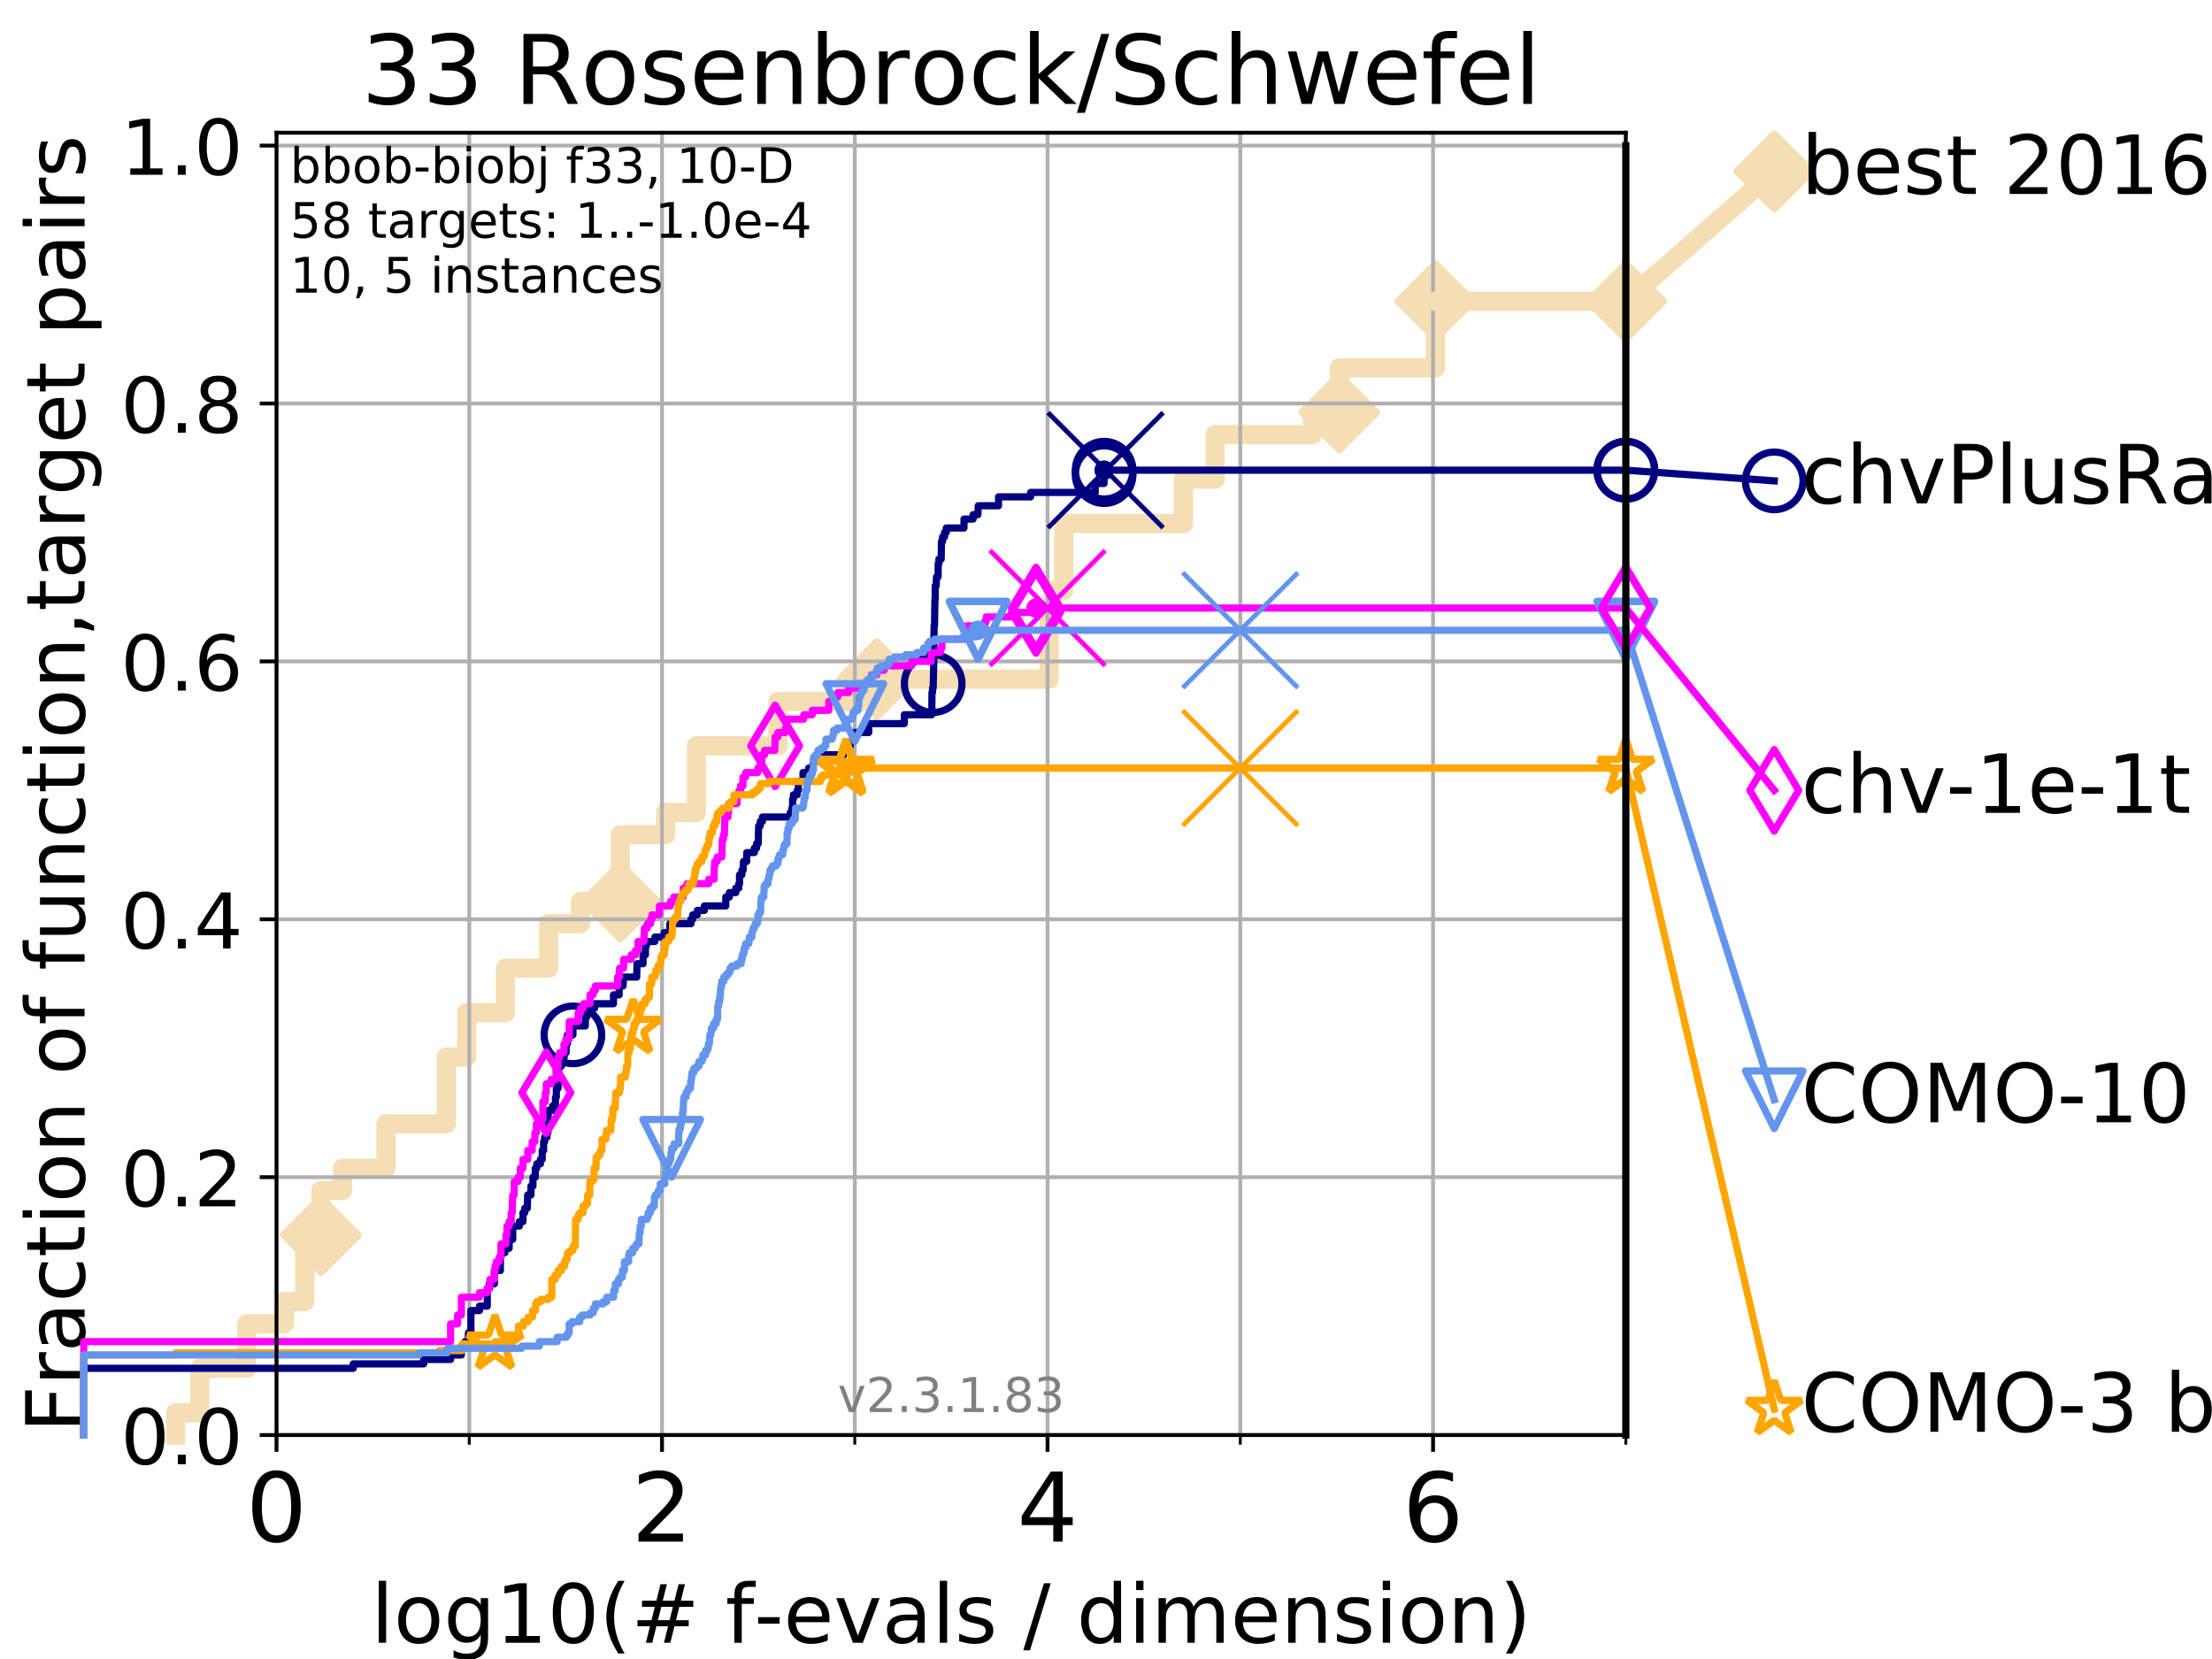 <?xml version="1.0" encoding="utf-8" standalone="no"?>
<!DOCTYPE svg PUBLIC "-//W3C//DTD SVG 1.1//EN"
  "http://www.w3.org/Graphics/SVG/1.1/DTD/svg11.dtd">
<!-- Created with matplotlib (https://matplotlib.org/) -->
<svg height="345.6pt" version="1.1" viewBox="0 0 460.8 345.6" width="460.8pt" xmlns="http://www.w3.org/2000/svg" xmlns:xlink="http://www.w3.org/1999/xlink">
 <defs>
  <style type="text/css">
*{stroke-linecap:butt;stroke-linejoin:round;}
  </style>
 </defs>
 <g id="figure_1">
  <g id="patch_1">
   <path d="M 0 345.6 
L 460.8 345.6 
L 460.8 0 
L 0 0 
z
" style="fill:#ffffff;"/>
  </g>
  <g id="axes_1">
   <g id="patch_2">
    <path d="M 57.6 298.944 
L 338.688 298.944 
L 338.688 27.648 
L 57.6 27.648 
z
" style="fill:#ffffff;"/>
   </g>
   <g id="line2d_1">
    <path d="M 36.604 298.944 
L 36.604 294.313 
L 41.621 294.313 
L 41.621 285.05 
L 51.38 285.05 
L 51.38 275.788 
L 59.262 275.788 
L 59.262 271.157 
L 63.468 271.157 
L 63.468 257.263 
L 66.854 257.263 
L 66.854 248.001 
L 71.35 248.001 
L 71.35 243.37 
L 80.416 243.37 
L 80.416 234.107 
L 92.969 234.107 
L 92.969 220.214 
L 97.224 220.214 
L 97.224 210.951 
L 105.285 210.951 
L 105.285 201.689 
L 114.284 201.689 
L 114.284 192.426 
L 120.945 192.426 
L 120.945 187.795 
L 129.205 187.795 
L 129.205 173.901 
L 138.678 173.901 
L 138.678 169.27 
L 145.063 169.27 
L 145.063 155.377 
L 162.061 155.377 
L 162.061 146.114 
L 182.701 146.114 
L 182.701 141.483 
L 218.552 141.483 
L 218.552 127.589 
L 219.424 127.589 
L 219.424 122.958 
L 221.606 122.958 
L 221.606 109.065 
L 246.546 109.065 
L 246.546 99.802 
L 253.152 99.802 
L 253.152 90.54 
L 273.433 90.54 
L 273.433 85.909 
L 279.006 85.909 
L 279.006 76.646 
L 299.042 76.646 
L 299.042 62.753 
L 338.688 62.753 
" style="fill:none;stroke:#f5deb3;stroke-linecap:square;stroke-width:4;"/>
   </g>
   <g id="line2d_2">
    <defs>
     <path d="M 0 7.778 
L 7.778 0 
L 0 -7.778 
L -7.778 0 
z
" id="m05062333bf" style="stroke:#f5deb3;stroke-linejoin:miter;stroke-width:1.5;"/>
    </defs>
    <g>
     <use style="fill:#f5deb3;stroke:#f5deb3;stroke-linejoin:miter;stroke-width:1.5;" x="66.854" xlink:href="#m05062333bf" y="257.263"/>
     <use style="fill:#f5deb3;stroke:#f5deb3;stroke-linejoin:miter;stroke-width:1.5;" x="129.205" xlink:href="#m05062333bf" y="187.795"/>
     <use style="fill:#f5deb3;stroke:#f5deb3;stroke-linejoin:miter;stroke-width:1.5;" x="182.701" xlink:href="#m05062333bf" y="141.483"/>
     <use style="fill:#f5deb3;stroke:#f5deb3;stroke-linejoin:miter;stroke-width:1.5;" x="279.006" xlink:href="#m05062333bf" y="85.909"/>
     <use style="fill:#f5deb3;stroke:#f5deb3;stroke-linejoin:miter;stroke-width:1.5;" x="299.042" xlink:href="#m05062333bf" y="62.753"/>
     <use style="fill:#f5deb3;stroke:#f5deb3;stroke-linejoin:miter;stroke-width:1.5;" x="338.688" xlink:href="#m05062333bf" y="62.753"/>
    </g>
   </g>
   <g id="line2d_3">
    <path style="fill:none;stroke:#f5deb3;stroke-linecap:square;stroke-width:4;"/>
    <g/>
   </g>
   <g id="line2d_4">
    <path d="M 338.688 62.753 
L 369.608 35.706 
" style="fill:none;stroke:#f5deb3;stroke-linecap:square;stroke-width:4;"/>
    <g>
     <use style="fill:#f5deb3;stroke:#f5deb3;stroke-linejoin:miter;stroke-width:1.5;" x="338.688" xlink:href="#m05062333bf" y="62.753"/>
     <use style="fill:#f5deb3;stroke:#f5deb3;stroke-linejoin:miter;stroke-width:1.5;" x="369.608" xlink:href="#m05062333bf" y="35.706"/>
    </g>
   </g>
   <g id="matplotlib.axis_1">
    <g id="xtick_1">
     <g id="line2d_5">
      <path clip-path="url(#p7fad7cc672)" d="M 57.6 298.944 
L 57.6 27.648 
" style="fill:none;stroke:#b0b0b0;stroke-linecap:square;stroke-width:0.8;"/>
     </g>
     <g id="line2d_6">
      <defs>
       <path d="M 0 0 
L 0 3.5 
" id="m03cf7da2a1" style="stroke:#000000;stroke-width:0.8;"/>
      </defs>
      <g>
       <use style="stroke:#000000;stroke-width:0.8;" x="57.6" xlink:href="#m03cf7da2a1" y="298.944"/>
      </g>
     </g>
     <g id="text_1">
      <!-- 0 -->
      <defs>
       <path d="M 31.781 66.406 
Q 24.172 66.406 20.328 58.906 
Q 16.5 51.422 16.5 36.375 
Q 16.5 21.391 20.328 13.891 
Q 24.172 6.391 31.781 6.391 
Q 39.453 6.391 43.281 13.891 
Q 47.125 21.391 47.125 36.375 
Q 47.125 51.422 43.281 58.906 
Q 39.453 66.406 31.781 66.406 
z
M 31.781 74.219 
Q 44.047 74.219 50.516 64.516 
Q 56.984 54.828 56.984 36.375 
Q 56.984 17.969 50.516 8.266 
Q 44.047 -1.422 31.781 -1.422 
Q 19.531 -1.422 13.062 8.266 
Q 6.594 17.969 6.594 36.375 
Q 6.594 54.828 13.062 64.516 
Q 19.531 74.219 31.781 74.219 
z
" id="DejaVuSans-48"/>
      </defs>
      <g transform="translate(51.237 321.141)scale(0.2 -0.2)">
       <use xlink:href="#DejaVuSans-48"/>
      </g>
     </g>
    </g>
    <g id="xtick_2">
     <g id="line2d_7">
      <path clip-path="url(#p7fad7cc672)" d="M 137.911 298.944 
L 137.911 27.648 
" style="fill:none;stroke:#b0b0b0;stroke-linecap:square;stroke-width:0.8;"/>
     </g>
     <g id="line2d_8">
      <g>
       <use style="stroke:#000000;stroke-width:0.8;" x="137.911" xlink:href="#m03cf7da2a1" y="298.944"/>
      </g>
     </g>
     <g id="text_2">
      <!-- 2 -->
      <defs>
       <path d="M 19.188 8.297 
L 53.609 8.297 
L 53.609 0 
L 7.328 0 
L 7.328 8.297 
Q 12.938 14.109 22.625 23.891 
Q 32.328 33.688 34.812 36.531 
Q 39.547 41.844 41.422 45.531 
Q 43.312 49.219 43.312 52.781 
Q 43.312 58.594 39.234 62.25 
Q 35.156 65.922 28.609 65.922 
Q 23.969 65.922 18.812 64.312 
Q 13.672 62.703 7.812 59.422 
L 7.812 69.391 
Q 13.766 71.781 18.938 73 
Q 24.125 74.219 28.422 74.219 
Q 39.75 74.219 46.484 68.547 
Q 53.219 62.891 53.219 53.422 
Q 53.219 48.922 51.531 44.891 
Q 49.859 40.875 45.406 35.406 
Q 44.188 33.984 37.641 27.219 
Q 31.109 20.453 19.188 8.297 
z
" id="DejaVuSans-50"/>
      </defs>
      <g transform="translate(131.548 321.141)scale(0.2 -0.2)">
       <use xlink:href="#DejaVuSans-50"/>
      </g>
     </g>
    </g>
    <g id="xtick_3">
     <g id="line2d_9">
      <path clip-path="url(#p7fad7cc672)" d="M 218.222 298.944 
L 218.222 27.648 
" style="fill:none;stroke:#b0b0b0;stroke-linecap:square;stroke-width:0.8;"/>
     </g>
     <g id="line2d_10">
      <g>
       <use style="stroke:#000000;stroke-width:0.8;" x="218.222" xlink:href="#m03cf7da2a1" y="298.944"/>
      </g>
     </g>
     <g id="text_3">
      <!-- 4 -->
      <defs>
       <path d="M 37.797 64.312 
L 12.891 25.391 
L 37.797 25.391 
z
M 35.203 72.906 
L 47.609 72.906 
L 47.609 25.391 
L 58.016 25.391 
L 58.016 17.188 
L 47.609 17.188 
L 47.609 0 
L 37.797 0 
L 37.797 17.188 
L 4.891 17.188 
L 4.891 26.703 
z
" id="DejaVuSans-52"/>
      </defs>
      <g transform="translate(211.859 321.141)scale(0.2 -0.2)">
       <use xlink:href="#DejaVuSans-52"/>
      </g>
     </g>
    </g>
    <g id="xtick_4">
     <g id="line2d_11">
      <path clip-path="url(#p7fad7cc672)" d="M 298.533 298.944 
L 298.533 27.648 
" style="fill:none;stroke:#b0b0b0;stroke-linecap:square;stroke-width:0.8;"/>
     </g>
     <g id="line2d_12">
      <g>
       <use style="stroke:#000000;stroke-width:0.8;" x="298.533" xlink:href="#m03cf7da2a1" y="298.944"/>
      </g>
     </g>
     <g id="text_4">
      <!-- 6 -->
      <defs>
       <path d="M 33.016 40.375 
Q 26.375 40.375 22.484 35.828 
Q 18.609 31.297 18.609 23.391 
Q 18.609 15.531 22.484 10.953 
Q 26.375 6.391 33.016 6.391 
Q 39.656 6.391 43.531 10.953 
Q 47.406 15.531 47.406 23.391 
Q 47.406 31.297 43.531 35.828 
Q 39.656 40.375 33.016 40.375 
z
M 52.594 71.297 
L 52.594 62.312 
Q 48.875 64.062 45.094 64.984 
Q 41.312 65.922 37.594 65.922 
Q 27.828 65.922 22.672 59.328 
Q 17.531 52.734 16.797 39.406 
Q 19.672 43.656 24.016 45.922 
Q 28.375 48.188 33.594 48.188 
Q 44.578 48.188 50.953 41.516 
Q 57.328 34.859 57.328 23.391 
Q 57.328 12.156 50.688 5.359 
Q 44.047 -1.422 33.016 -1.422 
Q 20.359 -1.422 13.672 8.266 
Q 6.984 17.969 6.984 36.375 
Q 6.984 53.656 15.188 63.938 
Q 23.391 74.219 37.203 74.219 
Q 40.922 74.219 44.703 73.484 
Q 48.484 72.75 52.594 71.297 
z
" id="DejaVuSans-54"/>
      </defs>
      <g transform="translate(292.17 321.141)scale(0.2 -0.2)">
       <use xlink:href="#DejaVuSans-54"/>
      </g>
     </g>
    </g>
    <g id="xtick_5">
     <g id="line2d_13">
      <path clip-path="url(#p7fad7cc672)" d="M 97.755 298.944 
L 97.755 27.648 
" style="fill:none;stroke:#b0b0b0;stroke-linecap:square;stroke-width:0.8;"/>
     </g>
     <g id="line2d_14">
      <defs>
       <path d="M 0 0 
L 0 2 
" id="mafa88a08cc" style="stroke:#000000;stroke-width:0.6;"/>
      </defs>
      <g>
       <use style="stroke:#000000;stroke-width:0.6;" x="97.755" xlink:href="#mafa88a08cc" y="298.944"/>
      </g>
     </g>
    </g>
    <g id="xtick_6">
     <g id="line2d_15">
      <path clip-path="url(#p7fad7cc672)" d="M 178.066 298.944 
L 178.066 27.648 
" style="fill:none;stroke:#b0b0b0;stroke-linecap:square;stroke-width:0.8;"/>
     </g>
     <g id="line2d_16">
      <g>
       <use style="stroke:#000000;stroke-width:0.6;" x="178.066" xlink:href="#mafa88a08cc" y="298.944"/>
      </g>
     </g>
    </g>
    <g id="xtick_7">
     <g id="line2d_17">
      <path clip-path="url(#p7fad7cc672)" d="M 258.377 298.944 
L 258.377 27.648 
" style="fill:none;stroke:#b0b0b0;stroke-linecap:square;stroke-width:0.8;"/>
     </g>
     <g id="line2d_18">
      <g>
       <use style="stroke:#000000;stroke-width:0.6;" x="258.377" xlink:href="#mafa88a08cc" y="298.944"/>
      </g>
     </g>
    </g>
    <g id="xtick_8">
     <g id="line2d_19">
      <path clip-path="url(#p7fad7cc672)" d="M 338.688 298.944 
L 338.688 27.648 
" style="fill:none;stroke:#b0b0b0;stroke-linecap:square;stroke-width:0.8;"/>
     </g>
     <g id="line2d_20">
      <g>
       <use style="stroke:#000000;stroke-width:0.6;" x="338.688" xlink:href="#mafa88a08cc" y="298.944"/>
      </g>
     </g>
    </g>
    <g id="text_5">
     <!-- log10(# f-evals / dimension) -->
     <defs>
      <path d="M 9.422 75.984 
L 18.406 75.984 
L 18.406 0 
L 9.422 0 
z
" id="DejaVuSans-108"/>
      <path d="M 30.609 48.391 
Q 23.391 48.391 19.188 42.75 
Q 14.984 37.109 14.984 27.297 
Q 14.984 17.484 19.156 11.844 
Q 23.344 6.203 30.609 6.203 
Q 37.797 6.203 41.984 11.859 
Q 46.188 17.531 46.188 27.297 
Q 46.188 37.016 41.984 42.703 
Q 37.797 48.391 30.609 48.391 
z
M 30.609 56 
Q 42.328 56 49.016 48.375 
Q 55.719 40.766 55.719 27.297 
Q 55.719 13.875 49.016 6.219 
Q 42.328 -1.422 30.609 -1.422 
Q 18.844 -1.422 12.172 6.219 
Q 5.516 13.875 5.516 27.297 
Q 5.516 40.766 12.172 48.375 
Q 18.844 56 30.609 56 
z
" id="DejaVuSans-111"/>
      <path d="M 45.406 27.984 
Q 45.406 37.75 41.375 43.109 
Q 37.359 48.484 30.078 48.484 
Q 22.859 48.484 18.828 43.109 
Q 14.797 37.75 14.797 27.984 
Q 14.797 18.266 18.828 12.891 
Q 22.859 7.516 30.078 7.516 
Q 37.359 7.516 41.375 12.891 
Q 45.406 18.266 45.406 27.984 
z
M 54.391 6.781 
Q 54.391 -7.172 48.188 -13.984 
Q 42 -20.797 29.203 -20.797 
Q 24.469 -20.797 20.266 -20.094 
Q 16.062 -19.391 12.109 -17.922 
L 12.109 -9.188 
Q 16.062 -11.328 19.922 -12.344 
Q 23.781 -13.375 27.781 -13.375 
Q 36.625 -13.375 41.016 -8.766 
Q 45.406 -4.156 45.406 5.172 
L 45.406 9.625 
Q 42.625 4.781 38.281 2.391 
Q 33.938 0 27.875 0 
Q 17.828 0 11.672 7.656 
Q 5.516 15.328 5.516 27.984 
Q 5.516 40.672 11.672 48.328 
Q 17.828 56 27.875 56 
Q 33.938 56 38.281 53.609 
Q 42.625 51.219 45.406 46.391 
L 45.406 54.688 
L 54.391 54.688 
z
" id="DejaVuSans-103"/>
      <path d="M 12.406 8.297 
L 28.516 8.297 
L 28.516 63.922 
L 10.984 60.406 
L 10.984 69.391 
L 28.422 72.906 
L 38.281 72.906 
L 38.281 8.297 
L 54.391 8.297 
L 54.391 0 
L 12.406 0 
z
" id="DejaVuSans-49"/>
      <path d="M 31 75.875 
Q 24.469 64.656 21.281 53.656 
Q 18.109 42.672 18.109 31.391 
Q 18.109 20.125 21.312 9.062 
Q 24.516 -2 31 -13.188 
L 23.188 -13.188 
Q 15.875 -1.703 12.234 9.375 
Q 8.594 20.453 8.594 31.391 
Q 8.594 42.281 12.203 53.312 
Q 15.828 64.359 23.188 75.875 
z
" id="DejaVuSans-40"/>
      <path d="M 51.125 44 
L 36.922 44 
L 32.812 27.688 
L 47.125 27.688 
z
M 43.797 71.781 
L 38.719 51.516 
L 52.984 51.516 
L 58.109 71.781 
L 65.922 71.781 
L 60.891 51.516 
L 76.125 51.516 
L 76.125 44 
L 58.984 44 
L 54.984 27.688 
L 70.516 27.688 
L 70.516 20.219 
L 53.078 20.219 
L 48 0 
L 40.188 0 
L 45.219 20.219 
L 30.906 20.219 
L 25.875 0 
L 18.016 0 
L 23.094 20.219 
L 7.719 20.219 
L 7.719 27.688 
L 24.906 27.688 
L 29 44 
L 13.281 44 
L 13.281 51.516 
L 30.906 51.516 
L 35.891 71.781 
z
" id="DejaVuSans-35"/>
      <path id="DejaVuSans-32"/>
      <path d="M 37.109 75.984 
L 37.109 68.5 
L 28.516 68.5 
Q 23.688 68.5 21.797 66.547 
Q 19.922 64.594 19.922 59.516 
L 19.922 54.688 
L 34.719 54.688 
L 34.719 47.703 
L 19.922 47.703 
L 19.922 0 
L 10.891 0 
L 10.891 47.703 
L 2.297 47.703 
L 2.297 54.688 
L 10.891 54.688 
L 10.891 58.5 
Q 10.891 67.625 15.141 71.797 
Q 19.391 75.984 28.609 75.984 
z
" id="DejaVuSans-102"/>
      <path d="M 4.891 31.391 
L 31.203 31.391 
L 31.203 23.391 
L 4.891 23.391 
z
" id="DejaVuSans-45"/>
      <path d="M 56.203 29.594 
L 56.203 25.203 
L 14.891 25.203 
Q 15.484 15.922 20.484 11.062 
Q 25.484 6.203 34.422 6.203 
Q 39.594 6.203 44.453 7.469 
Q 49.312 8.734 54.109 11.281 
L 54.109 2.781 
Q 49.266 0.734 44.188 -0.344 
Q 39.109 -1.422 33.891 -1.422 
Q 20.797 -1.422 13.156 6.188 
Q 5.516 13.812 5.516 26.812 
Q 5.516 40.234 12.766 48.109 
Q 20.016 56 32.328 56 
Q 43.359 56 49.781 48.891 
Q 56.203 41.797 56.203 29.594 
z
M 47.219 32.234 
Q 47.125 39.594 43.094 43.984 
Q 39.062 48.391 32.422 48.391 
Q 24.906 48.391 20.391 44.141 
Q 15.875 39.891 15.188 32.172 
z
" id="DejaVuSans-101"/>
      <path d="M 2.984 54.688 
L 12.5 54.688 
L 29.594 8.797 
L 46.688 54.688 
L 56.203 54.688 
L 35.688 0 
L 23.484 0 
z
" id="DejaVuSans-118"/>
      <path d="M 34.281 27.484 
Q 23.391 27.484 19.188 25 
Q 14.984 22.516 14.984 16.5 
Q 14.984 11.719 18.141 8.906 
Q 21.297 6.109 26.703 6.109 
Q 34.188 6.109 38.703 11.406 
Q 43.219 16.703 43.219 25.484 
L 43.219 27.484 
z
M 52.203 31.203 
L 52.203 0 
L 43.219 0 
L 43.219 8.297 
Q 40.141 3.328 35.547 0.953 
Q 30.953 -1.422 24.312 -1.422 
Q 15.922 -1.422 10.953 3.297 
Q 6 8.016 6 15.922 
Q 6 25.141 12.172 29.828 
Q 18.359 34.516 30.609 34.516 
L 43.219 34.516 
L 43.219 35.406 
Q 43.219 41.609 39.141 45 
Q 35.062 48.391 27.688 48.391 
Q 23 48.391 18.547 47.266 
Q 14.109 46.141 10.016 43.891 
L 10.016 52.203 
Q 14.938 54.109 19.578 55.047 
Q 24.219 56 28.609 56 
Q 40.484 56 46.344 49.844 
Q 52.203 43.703 52.203 31.203 
z
" id="DejaVuSans-97"/>
      <path d="M 44.281 53.078 
L 44.281 44.578 
Q 40.484 46.531 36.375 47.5 
Q 32.281 48.484 27.875 48.484 
Q 21.188 48.484 17.844 46.438 
Q 14.5 44.391 14.5 40.281 
Q 14.5 37.156 16.891 35.375 
Q 19.281 33.594 26.516 31.984 
L 29.594 31.297 
Q 39.156 29.25 43.188 25.516 
Q 47.219 21.781 47.219 15.094 
Q 47.219 7.469 41.188 3.016 
Q 35.156 -1.422 24.609 -1.422 
Q 20.219 -1.422 15.453 -0.562 
Q 10.688 0.297 5.422 2 
L 5.422 11.281 
Q 10.406 8.688 15.234 7.391 
Q 20.062 6.109 24.812 6.109 
Q 31.156 6.109 34.562 8.281 
Q 37.984 10.453 37.984 14.406 
Q 37.984 18.062 35.516 20.016 
Q 33.062 21.969 24.703 23.781 
L 21.578 24.516 
Q 13.234 26.266 9.516 29.906 
Q 5.812 33.547 5.812 39.891 
Q 5.812 47.609 11.281 51.797 
Q 16.75 56 26.812 56 
Q 31.781 56 36.172 55.266 
Q 40.578 54.547 44.281 53.078 
z
" id="DejaVuSans-115"/>
      <path d="M 25.391 72.906 
L 33.688 72.906 
L 8.297 -9.281 
L 0 -9.281 
z
" id="DejaVuSans-47"/>
      <path d="M 45.406 46.391 
L 45.406 75.984 
L 54.391 75.984 
L 54.391 0 
L 45.406 0 
L 45.406 8.203 
Q 42.578 3.328 38.25 0.953 
Q 33.938 -1.422 27.875 -1.422 
Q 17.969 -1.422 11.734 6.484 
Q 5.516 14.406 5.516 27.297 
Q 5.516 40.188 11.734 48.094 
Q 17.969 56 27.875 56 
Q 33.938 56 38.25 53.625 
Q 42.578 51.266 45.406 46.391 
z
M 14.797 27.297 
Q 14.797 17.391 18.875 11.75 
Q 22.953 6.109 30.078 6.109 
Q 37.203 6.109 41.297 11.75 
Q 45.406 17.391 45.406 27.297 
Q 45.406 37.203 41.297 42.844 
Q 37.203 48.484 30.078 48.484 
Q 22.953 48.484 18.875 42.844 
Q 14.797 37.203 14.797 27.297 
z
" id="DejaVuSans-100"/>
      <path d="M 9.422 54.688 
L 18.406 54.688 
L 18.406 0 
L 9.422 0 
z
M 9.422 75.984 
L 18.406 75.984 
L 18.406 64.594 
L 9.422 64.594 
z
" id="DejaVuSans-105"/>
      <path d="M 52 44.188 
Q 55.375 50.25 60.062 53.125 
Q 64.75 56 71.094 56 
Q 79.641 56 84.281 50.016 
Q 88.922 44.047 88.922 33.016 
L 88.922 0 
L 79.891 0 
L 79.891 32.719 
Q 79.891 40.578 77.094 44.375 
Q 74.312 48.188 68.609 48.188 
Q 61.625 48.188 57.562 43.547 
Q 53.516 38.922 53.516 30.906 
L 53.516 0 
L 44.484 0 
L 44.484 32.719 
Q 44.484 40.625 41.703 44.406 
Q 38.922 48.188 33.109 48.188 
Q 26.219 48.188 22.156 43.531 
Q 18.109 38.875 18.109 30.906 
L 18.109 0 
L 9.078 0 
L 9.078 54.688 
L 18.109 54.688 
L 18.109 46.188 
Q 21.188 51.219 25.484 53.609 
Q 29.781 56 35.688 56 
Q 41.656 56 45.828 52.969 
Q 50 49.953 52 44.188 
z
" id="DejaVuSans-109"/>
      <path d="M 54.891 33.016 
L 54.891 0 
L 45.906 0 
L 45.906 32.719 
Q 45.906 40.484 42.875 44.328 
Q 39.844 48.188 33.797 48.188 
Q 26.516 48.188 22.312 43.547 
Q 18.109 38.922 18.109 30.906 
L 18.109 0 
L 9.078 0 
L 9.078 54.688 
L 18.109 54.688 
L 18.109 46.188 
Q 21.344 51.125 25.703 53.562 
Q 30.078 56 35.797 56 
Q 45.219 56 50.047 50.172 
Q 54.891 44.344 54.891 33.016 
z
" id="DejaVuSans-110"/>
      <path d="M 8.016 75.875 
L 15.828 75.875 
Q 23.141 64.359 26.781 53.312 
Q 30.422 42.281 30.422 31.391 
Q 30.422 20.453 26.781 9.375 
Q 23.141 -1.703 15.828 -13.188 
L 8.016 -13.188 
Q 14.5 -2 17.703 9.062 
Q 20.906 20.125 20.906 31.391 
Q 20.906 42.672 17.703 53.656 
Q 14.5 64.656 8.016 75.875 
z
" id="DejaVuSans-41"/>
     </defs>
     <g transform="translate(77.303 342.218)scale(0.17 -0.17)">
      <use xlink:href="#DejaVuSans-108"/>
      <use x="27.783" xlink:href="#DejaVuSans-111"/>
      <use x="88.965" xlink:href="#DejaVuSans-103"/>
      <use x="152.441" xlink:href="#DejaVuSans-49"/>
      <use x="216.064" xlink:href="#DejaVuSans-48"/>
      <use x="279.688" xlink:href="#DejaVuSans-40"/>
      <use x="318.701" xlink:href="#DejaVuSans-35"/>
      <use x="402.49" xlink:href="#DejaVuSans-32"/>
      <use x="434.277" xlink:href="#DejaVuSans-102"/>
      <use x="469.404" xlink:href="#DejaVuSans-45"/>
      <use x="505.488" xlink:href="#DejaVuSans-101"/>
      <use x="567.012" xlink:href="#DejaVuSans-118"/>
      <use x="626.191" xlink:href="#DejaVuSans-97"/>
      <use x="687.471" xlink:href="#DejaVuSans-108"/>
      <use x="715.254" xlink:href="#DejaVuSans-115"/>
      <use x="767.354" xlink:href="#DejaVuSans-32"/>
      <use x="799.141" xlink:href="#DejaVuSans-47"/>
      <use x="832.832" xlink:href="#DejaVuSans-32"/>
      <use x="864.619" xlink:href="#DejaVuSans-100"/>
      <use x="928.096" xlink:href="#DejaVuSans-105"/>
      <use x="955.879" xlink:href="#DejaVuSans-109"/>
      <use x="1053.291" xlink:href="#DejaVuSans-101"/>
      <use x="1114.814" xlink:href="#DejaVuSans-110"/>
      <use x="1178.193" xlink:href="#DejaVuSans-115"/>
      <use x="1230.293" xlink:href="#DejaVuSans-105"/>
      <use x="1258.076" xlink:href="#DejaVuSans-111"/>
      <use x="1319.258" xlink:href="#DejaVuSans-110"/>
      <use x="1382.637" xlink:href="#DejaVuSans-41"/>
     </g>
    </g>
   </g>
   <g id="matplotlib.axis_2">
    <g id="ytick_1">
     <g id="line2d_21">
      <path clip-path="url(#p7fad7cc672)" d="M 57.6 298.944 
L 338.688 298.944 
" style="fill:none;stroke:#b0b0b0;stroke-linecap:square;stroke-width:0.8;"/>
     </g>
     <g id="line2d_22">
      <defs>
       <path d="M 0 0 
L -3.5 0 
" id="me867237119" style="stroke:#000000;stroke-width:0.8;"/>
      </defs>
      <g>
       <use style="stroke:#000000;stroke-width:0.8;" x="57.6" xlink:href="#me867237119" y="298.944"/>
      </g>
     </g>
     <g id="text_6">
      <!-- 0.0 -->
      <defs>
       <path d="M 10.688 12.406 
L 21 12.406 
L 21 0 
L 10.688 0 
z
" id="DejaVuSans-46"/>
      </defs>
      <g transform="translate(25.155 305.023)scale(0.16 -0.16)">
       <use xlink:href="#DejaVuSans-48"/>
       <use x="63.623" xlink:href="#DejaVuSans-46"/>
       <use x="95.41" xlink:href="#DejaVuSans-48"/>
      </g>
     </g>
    </g>
    <g id="ytick_2">
     <g id="line2d_23">
      <path clip-path="url(#p7fad7cc672)" d="M 57.6 245.222 
L 338.688 245.222 
" style="fill:none;stroke:#b0b0b0;stroke-linecap:square;stroke-width:0.8;"/>
     </g>
     <g id="line2d_24">
      <g>
       <use style="stroke:#000000;stroke-width:0.8;" x="57.6" xlink:href="#me867237119" y="245.222"/>
      </g>
     </g>
     <g id="text_7">
      <!-- 0.2 -->
      <g transform="translate(25.155 251.301)scale(0.16 -0.16)">
       <use xlink:href="#DejaVuSans-48"/>
       <use x="63.623" xlink:href="#DejaVuSans-46"/>
       <use x="95.41" xlink:href="#DejaVuSans-50"/>
      </g>
     </g>
    </g>
    <g id="ytick_3">
     <g id="line2d_25">
      <path clip-path="url(#p7fad7cc672)" d="M 57.6 191.5 
L 338.688 191.5 
" style="fill:none;stroke:#b0b0b0;stroke-linecap:square;stroke-width:0.8;"/>
     </g>
     <g id="line2d_26">
      <g>
       <use style="stroke:#000000;stroke-width:0.8;" x="57.6" xlink:href="#me867237119" y="191.5"/>
      </g>
     </g>
     <g id="text_8">
      <!-- 0.4 -->
      <g transform="translate(25.155 197.579)scale(0.16 -0.16)">
       <use xlink:href="#DejaVuSans-48"/>
       <use x="63.623" xlink:href="#DejaVuSans-46"/>
       <use x="95.41" xlink:href="#DejaVuSans-52"/>
      </g>
     </g>
    </g>
    <g id="ytick_4">
     <g id="line2d_27">
      <path clip-path="url(#p7fad7cc672)" d="M 57.6 137.778 
L 338.688 137.778 
" style="fill:none;stroke:#b0b0b0;stroke-linecap:square;stroke-width:0.8;"/>
     </g>
     <g id="line2d_28">
      <g>
       <use style="stroke:#000000;stroke-width:0.8;" x="57.6" xlink:href="#me867237119" y="137.778"/>
      </g>
     </g>
     <g id="text_9">
      <!-- 0.6 -->
      <g transform="translate(25.155 143.857)scale(0.16 -0.16)">
       <use xlink:href="#DejaVuSans-48"/>
       <use x="63.623" xlink:href="#DejaVuSans-46"/>
       <use x="95.41" xlink:href="#DejaVuSans-54"/>
      </g>
     </g>
    </g>
    <g id="ytick_5">
     <g id="line2d_29">
      <path clip-path="url(#p7fad7cc672)" d="M 57.6 84.056 
L 338.688 84.056 
" style="fill:none;stroke:#b0b0b0;stroke-linecap:square;stroke-width:0.8;"/>
     </g>
     <g id="line2d_30">
      <g>
       <use style="stroke:#000000;stroke-width:0.8;" x="57.6" xlink:href="#me867237119" y="84.056"/>
      </g>
     </g>
     <g id="text_10">
      <!-- 0.8 -->
      <defs>
       <path d="M 31.781 34.625 
Q 24.75 34.625 20.719 30.859 
Q 16.703 27.094 16.703 20.516 
Q 16.703 13.922 20.719 10.156 
Q 24.75 6.391 31.781 6.391 
Q 38.812 6.391 42.859 10.172 
Q 46.922 13.969 46.922 20.516 
Q 46.922 27.094 42.891 30.859 
Q 38.875 34.625 31.781 34.625 
z
M 21.922 38.812 
Q 15.578 40.375 12.031 44.719 
Q 8.5 49.078 8.5 55.328 
Q 8.5 64.062 14.719 69.141 
Q 20.953 74.219 31.781 74.219 
Q 42.672 74.219 48.875 69.141 
Q 55.078 64.062 55.078 55.328 
Q 55.078 49.078 51.531 44.719 
Q 48 40.375 41.703 38.812 
Q 48.828 37.156 52.797 32.312 
Q 56.781 27.484 56.781 20.516 
Q 56.781 9.906 50.312 4.234 
Q 43.844 -1.422 31.781 -1.422 
Q 19.734 -1.422 13.25 4.234 
Q 6.781 9.906 6.781 20.516 
Q 6.781 27.484 10.781 32.312 
Q 14.797 37.156 21.922 38.812 
z
M 18.312 54.391 
Q 18.312 48.734 21.844 45.562 
Q 25.391 42.391 31.781 42.391 
Q 38.141 42.391 41.719 45.562 
Q 45.312 48.734 45.312 54.391 
Q 45.312 60.062 41.719 63.234 
Q 38.141 66.406 31.781 66.406 
Q 25.391 66.406 21.844 63.234 
Q 18.312 60.062 18.312 54.391 
z
" id="DejaVuSans-56"/>
      </defs>
      <g transform="translate(25.155 90.135)scale(0.16 -0.16)">
       <use xlink:href="#DejaVuSans-48"/>
       <use x="63.623" xlink:href="#DejaVuSans-46"/>
       <use x="95.41" xlink:href="#DejaVuSans-56"/>
      </g>
     </g>
    </g>
    <g id="ytick_6">
     <g id="line2d_31">
      <path clip-path="url(#p7fad7cc672)" d="M 57.6 30.334 
L 338.688 30.334 
" style="fill:none;stroke:#b0b0b0;stroke-linecap:square;stroke-width:0.8;"/>
     </g>
     <g id="line2d_32">
      <g>
       <use style="stroke:#000000;stroke-width:0.8;" x="57.6" xlink:href="#me867237119" y="30.334"/>
      </g>
     </g>
     <g id="text_11">
      <!-- 1.0 -->
      <g transform="translate(25.155 36.413)scale(0.16 -0.16)">
       <use xlink:href="#DejaVuSans-49"/>
       <use x="63.623" xlink:href="#DejaVuSans-46"/>
       <use x="95.41" xlink:href="#DejaVuSans-48"/>
      </g>
     </g>
    </g>
    <g id="text_12">
     <!-- Fraction of function,target pairs -->
     <defs>
      <path d="M 9.812 72.906 
L 51.703 72.906 
L 51.703 64.594 
L 19.672 64.594 
L 19.672 43.109 
L 48.578 43.109 
L 48.578 34.812 
L 19.672 34.812 
L 19.672 0 
L 9.812 0 
z
" id="DejaVuSans-70"/>
      <path d="M 41.109 46.297 
Q 39.594 47.172 37.812 47.578 
Q 36.031 48 33.891 48 
Q 26.266 48 22.188 43.047 
Q 18.109 38.094 18.109 28.812 
L 18.109 0 
L 9.078 0 
L 9.078 54.688 
L 18.109 54.688 
L 18.109 46.188 
Q 20.953 51.172 25.484 53.578 
Q 30.031 56 36.531 56 
Q 37.453 56 38.578 55.875 
Q 39.703 55.766 41.062 55.516 
z
" id="DejaVuSans-114"/>
      <path d="M 48.781 52.594 
L 48.781 44.188 
Q 44.969 46.297 41.141 47.344 
Q 37.312 48.391 33.406 48.391 
Q 24.656 48.391 19.812 42.844 
Q 14.984 37.312 14.984 27.297 
Q 14.984 17.281 19.812 11.734 
Q 24.656 6.203 33.406 6.203 
Q 37.312 6.203 41.141 7.25 
Q 44.969 8.297 48.781 10.406 
L 48.781 2.094 
Q 45.016 0.344 40.984 -0.531 
Q 36.969 -1.422 32.422 -1.422 
Q 20.062 -1.422 12.781 6.344 
Q 5.516 14.109 5.516 27.297 
Q 5.516 40.672 12.859 48.328 
Q 20.219 56 33.016 56 
Q 37.156 56 41.109 55.141 
Q 45.062 54.297 48.781 52.594 
z
" id="DejaVuSans-99"/>
      <path d="M 18.312 70.219 
L 18.312 54.688 
L 36.812 54.688 
L 36.812 47.703 
L 18.312 47.703 
L 18.312 18.016 
Q 18.312 11.328 20.141 9.422 
Q 21.969 7.516 27.594 7.516 
L 36.812 7.516 
L 36.812 0 
L 27.594 0 
Q 17.188 0 13.234 3.875 
Q 9.281 7.766 9.281 18.016 
L 9.281 47.703 
L 2.688 47.703 
L 2.688 54.688 
L 9.281 54.688 
L 9.281 70.219 
z
" id="DejaVuSans-116"/>
      <path d="M 8.5 21.578 
L 8.5 54.688 
L 17.484 54.688 
L 17.484 21.922 
Q 17.484 14.156 20.5 10.266 
Q 23.531 6.391 29.594 6.391 
Q 36.859 6.391 41.078 11.031 
Q 45.312 15.672 45.312 23.688 
L 45.312 54.688 
L 54.297 54.688 
L 54.297 0 
L 45.312 0 
L 45.312 8.406 
Q 42.047 3.422 37.719 1 
Q 33.406 -1.422 27.688 -1.422 
Q 18.266 -1.422 13.375 4.438 
Q 8.5 10.297 8.5 21.578 
z
M 31.109 56 
z
" id="DejaVuSans-117"/>
      <path d="M 11.719 12.406 
L 22.016 12.406 
L 22.016 4 
L 14.016 -11.625 
L 7.719 -11.625 
L 11.719 4 
z
" id="DejaVuSans-44"/>
      <path d="M 18.109 8.203 
L 18.109 -20.797 
L 9.078 -20.797 
L 9.078 54.688 
L 18.109 54.688 
L 18.109 46.391 
Q 20.953 51.266 25.266 53.625 
Q 29.594 56 35.594 56 
Q 45.562 56 51.781 48.094 
Q 58.016 40.188 58.016 27.297 
Q 58.016 14.406 51.781 6.484 
Q 45.562 -1.422 35.594 -1.422 
Q 29.594 -1.422 25.266 0.953 
Q 20.953 3.328 18.109 8.203 
z
M 48.688 27.297 
Q 48.688 37.203 44.609 42.844 
Q 40.531 48.484 33.406 48.484 
Q 26.266 48.484 22.188 42.844 
Q 18.109 37.203 18.109 27.297 
Q 18.109 17.391 22.188 11.75 
Q 26.266 6.109 33.406 6.109 
Q 40.531 6.109 44.609 11.75 
Q 48.688 17.391 48.688 27.297 
z
" id="DejaVuSans-112"/>
     </defs>
     <g transform="translate(17.62 298.435)rotate(-90)scale(0.17 -0.17)">
      <use xlink:href="#DejaVuSans-70"/>
      <use x="57.41" xlink:href="#DejaVuSans-114"/>
      <use x="98.523" xlink:href="#DejaVuSans-97"/>
      <use x="159.803" xlink:href="#DejaVuSans-99"/>
      <use x="214.783" xlink:href="#DejaVuSans-116"/>
      <use x="253.992" xlink:href="#DejaVuSans-105"/>
      <use x="281.775" xlink:href="#DejaVuSans-111"/>
      <use x="342.957" xlink:href="#DejaVuSans-110"/>
      <use x="406.336" xlink:href="#DejaVuSans-32"/>
      <use x="438.123" xlink:href="#DejaVuSans-111"/>
      <use x="499.305" xlink:href="#DejaVuSans-102"/>
      <use x="534.51" xlink:href="#DejaVuSans-32"/>
      <use x="566.297" xlink:href="#DejaVuSans-102"/>
      <use x="601.502" xlink:href="#DejaVuSans-117"/>
      <use x="664.881" xlink:href="#DejaVuSans-110"/>
      <use x="728.26" xlink:href="#DejaVuSans-99"/>
      <use x="783.24" xlink:href="#DejaVuSans-116"/>
      <use x="822.449" xlink:href="#DejaVuSans-105"/>
      <use x="850.232" xlink:href="#DejaVuSans-111"/>
      <use x="911.414" xlink:href="#DejaVuSans-110"/>
      <use x="974.793" xlink:href="#DejaVuSans-44"/>
      <use x="1006.58" xlink:href="#DejaVuSans-116"/>
      <use x="1045.789" xlink:href="#DejaVuSans-97"/>
      <use x="1107.068" xlink:href="#DejaVuSans-114"/>
      <use x="1148.166" xlink:href="#DejaVuSans-103"/>
      <use x="1211.643" xlink:href="#DejaVuSans-101"/>
      <use x="1273.166" xlink:href="#DejaVuSans-116"/>
      <use x="1312.375" xlink:href="#DejaVuSans-32"/>
      <use x="1344.162" xlink:href="#DejaVuSans-112"/>
      <use x="1407.639" xlink:href="#DejaVuSans-97"/>
      <use x="1468.918" xlink:href="#DejaVuSans-105"/>
      <use x="1496.701" xlink:href="#DejaVuSans-114"/>
      <use x="1537.814" xlink:href="#DejaVuSans-115"/>
     </g>
    </g>
   </g>
   <g id="line2d_33">
    <defs>
     <path d="M 0 1.5 
C 0.398 1.5 0.779 1.342 1.061 1.061 
C 1.342 0.779 1.5 0.398 1.5 0 
C 1.5 -0.398 1.342 -0.779 1.061 -1.061 
C 0.779 -1.342 0.398 -1.5 0 -1.5 
C -0.398 -1.5 -0.779 -1.342 -1.061 -1.061 
C -1.342 -0.779 -1.5 -0.398 -1.5 0 
C -1.5 0.398 -1.342 0.779 -1.061 1.061 
C -0.779 1.342 -0.398 1.5 0 1.5 
z
" id="md2667257b2" style="stroke:#f5deb3;"/>
    </defs>
    <g>
     <use style="fill:#f5deb3;stroke:#f5deb3;" x="299.042" xlink:href="#md2667257b2" y="62.753"/>
     <use style="fill:#f5deb3;stroke:#f5deb3;" x="299.042" xlink:href="#md2667257b2" y="62.753"/>
    </g>
   </g>
   <g id="line2d_34">
    <defs>
     <path d="M 0 1.5 
C 0.398 1.5 0.779 1.342 1.061 1.061 
C 1.342 0.779 1.5 0.398 1.5 0 
C 1.5 -0.398 1.342 -0.779 1.061 -1.061 
C 0.779 -1.342 0.398 -1.5 0 -1.5 
C -0.398 -1.5 -0.779 -1.342 -1.061 -1.061 
C -1.342 -0.779 -1.5 -0.398 -1.5 0 
C -1.5 0.398 -1.342 0.779 -1.061 1.061 
C -0.779 1.342 -0.398 1.5 0 1.5 
z
" id="maa8d0a25c4" style="stroke:#000080;"/>
    </defs>
    <g>
     <use style="fill:#000080;stroke:#000080;" x="230.007" xlink:href="#maa8d0a25c4" y="97.95"/>
     <use style="fill:#000080;stroke:#000080;" x="230.007" xlink:href="#maa8d0a25c4" y="97.95"/>
    </g>
   </g>
   <g id="line2d_35">
    <path d="M 17.445 298.944 
L 17.445 285.05 
L 73.579 285.05 
L 73.579 284.124 
L 88.256 284.124 
L 88.256 283.198 
L 93.864 283.198 
L 93.864 282.272 
L 96.111 282.272 
L 96.111 280.419 
L 96.861 280.419 
L 96.861 279.493 
L 97.58 279.493 
L 97.58 277.64 
L 98.101 277.64 
L 98.101 273.009 
L 99.887 273.009 
L 99.887 272.083 
L 101.507 272.083 
L 101.507 268.378 
L 101.924 268.378 
L 101.924 267.452 
L 102.989 267.452 
L 102.989 264.673 
L 104.235 264.673 
L 104.235 261.894 
L 104.355 261.894 
L 104.355 260.968 
L 105.172 260.968 
L 105.172 260.042 
L 106.061 260.042 
L 106.061 258.189 
L 106.803 258.189 
L 106.803 255.411 
L 108.199 255.411 
L 108.199 254.484 
L 108.949 254.484 
L 108.949 252.632 
L 109.312 252.632 
L 109.312 251.706 
L 109.843 251.706 
L 109.93 248.927 
L 110.611 248.927 
L 110.611 247.075 
L 111.023 247.075 
L 111.023 245.222 
L 111.506 245.222 
L 111.506 243.37 
L 111.82 243.37 
L 111.82 242.443 
L 112.581 242.443 
L 112.581 241.517 
L 112.95 241.517 
L 112.95 239.665 
L 113.24 239.665 
L 113.24 237.812 
L 113.454 237.812 
L 113.454 236.886 
L 113.943 236.886 
L 113.943 235.96 
L 114.148 235.96 
L 114.216 231.328 
L 115.077 231.328 
L 115.077 230.402 
L 115.711 230.402 
L 115.711 228.55 
L 115.897 228.55 
L 115.897 226.697 
L 116.263 226.697 
L 116.263 224.845 
L 116.383 224.845 
L 116.383 222.066 
L 116.972 222.066 
L 116.972 221.14 
L 117.088 221.14 
L 117.088 220.214 
L 117.542 220.214 
L 117.542 219.287 
L 117.931 219.287 
L 117.931 217.435 
L 118.203 217.435 
L 118.203 215.582 
L 119.352 215.582 
L 119.352 213.73 
L 121.931 213.73 
L 121.931 211.877 
L 122.234 211.877 
L 122.234 210.951 
L 122.405 210.951 
L 122.405 210.025 
L 123.869 210.025 
L 123.869 209.099 
L 127.799 209.099 
L 127.799 207.246 
L 128.973 207.246 
L 128.973 205.394 
L 129.798 205.394 
L 129.909 203.541 
L 132.636 203.541 
L 132.707 200.762 
L 133.954 200.762 
L 133.954 198.91 
L 134.45 198.91 
L 134.45 197.057 
L 134.661 197.057 
L 134.661 196.131 
L 136.419 196.131 
L 136.419 195.205 
L 138.358 195.205 
L 138.358 194.279 
L 139.541 194.279 
L 139.541 192.426 
L 143.94 192.426 
L 143.94 191.5 
L 144.306 191.5 
L 144.306 190.574 
L 145.259 190.574 
L 145.259 189.648 
L 146.728 189.648 
L 146.728 188.721 
L 151.195 188.721 
L 151.195 186.869 
L 151.944 186.869 
L 151.944 185.943 
L 153.28 185.943 
L 153.28 185.016 
L 153.897 185.016 
L 153.897 184.09 
L 154.057 184.09 
L 154.057 182.238 
L 154.547 182.238 
L 154.547 181.311 
L 154.794 181.311 
L 154.874 179.459 
L 155.565 179.459 
L 155.565 177.606 
L 157.139 177.606 
L 157.139 176.68 
L 157.602 176.68 
L 157.602 175.754 
L 157.943 175.754 
L 158.037 172.049 
L 158.38 172.049 
L 158.38 171.123 
L 158.827 171.123 
L 158.827 170.196 
L 164.619 170.196 
L 164.619 169.27 
L 164.955 169.27 
L 164.955 168.344 
L 165.12 168.344 
L 165.12 166.492 
L 165.281 166.492 
L 165.281 165.565 
L 166.086 165.565 
L 166.086 164.639 
L 166.313 164.639 
L 166.313 162.787 
L 167.282 162.787 
L 167.282 160.934 
L 168.452 160.934 
L 168.452 160.008 
L 169.374 160.008 
L 169.374 159.082 
L 169.497 159.082 
L 169.497 158.155 
L 170.248 158.155 
L 170.248 157.229 
L 175.817 157.229 
L 175.817 156.303 
L 176.237 156.303 
L 176.237 155.377 
L 177.12 155.377 
L 177.12 154.45 
L 177.792 154.45 
L 177.792 152.598 
L 180.97 152.598 
L 180.97 150.745 
L 188.386 150.745 
L 188.386 148.893 
L 194.114 148.893 
L 194.145 144.262 
L 194.262 144.262 
L 194.262 143.336 
L 194.396 143.336 
L 194.504 138.704 
L 194.508 138.704 
L 194.586 130.368 
L 194.675 130.368 
L 194.764 124.811 
L 194.823 124.811 
L 194.824 122.032 
L 195.016 122.032 
L 195.09 120.179 
L 195.42 120.179 
L 195.446 117.401 
L 195.59 117.401 
L 195.59 116.475 
L 196.068 116.475 
L 196.121 112.77 
L 196.356 112.77 
L 196.356 111.843 
L 196.762 111.843 
L 196.762 110.917 
L 197.127 110.917 
L 197.127 109.991 
L 200.817 109.991 
L 200.817 108.138 
L 202.713 108.138 
L 202.713 107.212 
L 203.709 107.212 
L 203.782 105.36 
L 208.011 105.36 
L 208.011 103.507 
L 214.696 103.507 
L 214.696 102.581 
L 228.151 102.581 
L 228.151 100.728 
L 229.984 100.728 
L 230.007 97.95 
L 338.688 97.95 
L 338.688 97.95 
" style="fill:none;stroke:#000080;stroke-linecap:square;stroke-width:1.5;"/>
   </g>
   <g id="line2d_36">
    <defs>
     <path d="M 0 6 
C 1.591 6 3.117 5.368 4.243 4.243 
C 5.368 3.117 6 1.591 6 0 
C 6 -1.591 5.368 -3.117 4.243 -4.243 
C 3.117 -5.368 1.591 -6 0 -6 
C -1.591 -6 -3.117 -5.368 -4.243 -4.243 
C -5.368 -3.117 -6 -1.591 -6 0 
C -6 1.591 -5.368 3.117 -4.243 4.243 
C -3.117 5.368 -1.591 6 0 6 
z
" id="m2129d5f465" style="stroke:#000080;stroke-width:1.5;"/>
    </defs>
    <g>
     <use style="fill-opacity:0;stroke:#000080;stroke-width:1.5;" x="119.352" xlink:href="#m2129d5f465" y="215.582"/>
     <use style="fill-opacity:0;stroke:#000080;stroke-width:1.5;" x="194.396" xlink:href="#m2129d5f465" y="142.409"/>
     <use style="fill-opacity:0;stroke:#000080;stroke-width:1.5;" x="230.007" xlink:href="#m2129d5f465" y="98.876"/>
     <use style="fill-opacity:0;stroke:#000080;stroke-width:1.5;" x="230.007" xlink:href="#m2129d5f465" y="97.95"/>
     <use style="fill-opacity:0;stroke:#000080;stroke-width:1.5;" x="338.688" xlink:href="#m2129d5f465" y="97.95"/>
    </g>
   </g>
   <g id="line2d_37">
    <path style="fill:none;stroke:#000080;stroke-linecap:square;stroke-width:1.5;"/>
    <g/>
   </g>
   <g id="line2d_38">
    <path clip-path="url(#p7fad7cc672)" d="M 230.31 97.95 
" style="fill:none;stroke:#000080;stroke-linecap:square;stroke-width:1.5;"/>
    <defs>
     <path d="M -12 12 
L 12 -12 
M -12 -12 
L 12 12 
" id="m5f624bb72c" style="stroke:#000080;"/>
    </defs>
    <g clip-path="url(#p7fad7cc672)">
     <use style="fill:#000080;stroke:#000080;" x="230.31" xlink:href="#m5f624bb72c" y="97.95"/>
    </g>
   </g>
   <g id="line2d_39">
    <defs>
     <path d="M 0 1.5 
C 0.398 1.5 0.779 1.342 1.061 1.061 
C 1.342 0.779 1.5 0.398 1.5 0 
C 1.5 -0.398 1.342 -0.779 1.061 -1.061 
C 0.779 -1.342 0.398 -1.5 0 -1.5 
C -0.398 -1.5 -0.779 -1.342 -1.061 -1.061 
C -1.342 -0.779 -1.5 -0.398 -1.5 0 
C -1.5 0.398 -1.342 0.779 -1.061 1.061 
C -0.779 1.342 -0.398 1.5 0 1.5 
z
" id="mb301aaab20" style="stroke:#ff00ff;"/>
    </defs>
    <g>
     <use style="fill:#ff00ff;stroke:#ff00ff;" x="215.822" xlink:href="#mb301aaab20" y="126.663"/>
     <use style="fill:#ff00ff;stroke:#ff00ff;" x="215.822" xlink:href="#mb301aaab20" y="126.663"/>
    </g>
   </g>
   <g id="line2d_40">
    <path d="M 17.445 298.944 
L 17.445 279.493 
L 93.864 279.493 
L 93.864 275.788 
L 95.327 275.788 
L 95.327 273.935 
L 96.111 273.935 
L 96.111 270.231 
L 99.887 270.231 
L 99.887 269.304 
L 101.507 269.304 
L 101.507 268.378 
L 102.06 268.378 
L 102.06 266.526 
L 102.989 266.526 
L 102.989 264.673 
L 103.118 264.673 
L 103.118 263.747 
L 103.372 263.747 
L 103.372 262.821 
L 103.993 262.821 
L 103.993 261.894 
L 104.355 261.894 
L 104.355 259.116 
L 105.398 259.116 
L 105.398 257.263 
L 105.622 257.263 
L 105.622 255.411 
L 106.061 255.411 
L 106.061 254.484 
L 106.489 254.484 
L 106.489 252.632 
L 106.699 252.632 
L 106.803 248.927 
L 107.111 248.927 
L 107.111 246.148 
L 107.909 246.148 
L 107.909 245.222 
L 108.389 245.222 
L 108.389 243.37 
L 108.949 243.37 
L 108.949 241.517 
L 109.93 241.517 
L 109.93 239.665 
L 110.86 239.665 
L 110.86 237.812 
L 111.426 237.812 
L 111.426 235.96 
L 111.742 235.96 
L 111.742 234.107 
L 112.581 234.107 
L 112.581 233.181 
L 113.095 233.181 
L 113.095 229.476 
L 113.595 229.476 
L 113.595 227.623 
L 113.804 227.623 
L 113.804 225.771 
L 114.817 225.771 
L 114.817 224.845 
L 115.835 224.845 
L 115.835 222.992 
L 116.081 222.992 
L 116.081 222.066 
L 116.263 222.066 
L 116.263 220.214 
L 116.562 220.214 
L 116.562 219.287 
L 117.486 219.287 
L 117.486 217.435 
L 117.876 217.435 
L 117.876 216.509 
L 118.577 216.509 
L 118.577 212.804 
L 120.43 212.804 
L 120.43 210.951 
L 120.945 210.951 
L 120.945 210.025 
L 121.535 210.025 
L 121.535 209.099 
L 122.906 209.099 
L 122.906 207.246 
L 123.554 207.246 
L 123.554 206.32 
L 124.024 206.32 
L 124.024 205.394 
L 128.65 205.394 
L 128.65 203.541 
L 129.06 203.541 
L 129.06 201.689 
L 129.909 201.689 
L 129.909 199.836 
L 131.49 199.836 
L 131.49 198.91 
L 132.399 198.91 
L 132.399 197.984 
L 132.894 197.984 
L 132.894 196.131 
L 134.15 196.131 
L 134.236 193.353 
L 134.849 193.353 
L 134.849 192.426 
L 135.522 192.426 
L 135.522 191.5 
L 135.82 191.5 
L 135.82 190.574 
L 137.38 190.574 
L 137.38 188.721 
L 139.652 188.721 
L 139.652 187.795 
L 140.363 187.795 
L 140.363 186.869 
L 142.311 186.869 
L 142.311 185.016 
L 143.119 185.016 
L 143.119 184.09 
L 147.64 184.09 
L 147.64 183.164 
L 148.771 183.164 
L 148.808 180.385 
L 148.901 180.385 
L 148.901 179.459 
L 149.405 179.459 
L 149.405 178.533 
L 150.37 178.533 
L 150.48 174.828 
L 150.7 174.828 
L 150.7 173.901 
L 150.908 173.901 
L 150.999 170.196 
L 151.653 170.196 
L 151.653 169.27 
L 151.787 169.27 
L 151.787 167.418 
L 153.538 167.418 
L 153.602 165.565 
L 153.96 165.565 
L 153.96 164.639 
L 154.27 164.639 
L 154.27 163.713 
L 154.768 163.713 
L 154.768 161.86 
L 155.329 161.86 
L 155.329 160.934 
L 157.854 160.934 
L 157.854 160.008 
L 158.412 160.008 
L 158.412 159.082 
L 158.706 159.082 
L 158.706 157.229 
L 159.288 157.229 
L 159.288 156.303 
L 161.398 156.303 
L 161.475 153.524 
L 162.034 153.524 
L 162.034 152.598 
L 163.618 152.598 
L 163.618 151.672 
L 163.895 151.672 
L 163.895 149.819 
L 167.427 149.819 
L 167.427 148.893 
L 169.204 148.893 
L 169.204 147.967 
L 172.64 147.967 
L 172.64 146.114 
L 173.706 146.114 
L 173.706 145.188 
L 174.533 145.188 
L 174.533 144.262 
L 176.808 144.262 
L 176.808 143.336 
L 178.814 143.336 
L 178.814 142.409 
L 181.583 142.409 
L 181.583 140.557 
L 182.71 140.557 
L 182.71 139.631 
L 184.185 139.631 
L 184.185 138.704 
L 189.875 138.704 
L 189.875 137.778 
L 193.998 137.778 
L 193.998 135.926 
L 195.915 135.926 
L 195.915 134.999 
L 196.222 134.999 
L 196.222 133.147 
L 201.14 133.147 
L 201.14 131.294 
L 201.37 131.294 
L 201.37 130.368 
L 205.142 130.368 
L 205.142 129.442 
L 205.448 129.442 
L 205.448 128.516 
L 210.691 128.516 
L 210.691 127.589 
L 215.822 127.589 
L 215.822 126.663 
L 338.688 126.663 
L 338.688 126.663 
" style="fill:none;stroke:#ff00ff;stroke-linecap:square;stroke-width:1.5;"/>
   </g>
   <g id="line2d_41">
    <defs>
     <path d="M 0 8.485 
L 5.091 0 
L 0 -8.485 
L -5.091 0 
z
" id="md2aaa75fe6" style="stroke:#ff00ff;stroke-linejoin:miter;stroke-width:1.5;"/>
    </defs>
    <g>
     <use style="fill-opacity:0;stroke:#ff00ff;stroke-linejoin:miter;stroke-width:1.5;" x="113.804" xlink:href="#md2aaa75fe6" y="227.623"/>
     <use style="fill-opacity:0;stroke:#ff00ff;stroke-linejoin:miter;stroke-width:1.5;" x="161.475" xlink:href="#md2aaa75fe6" y="155.377"/>
     <use style="fill-opacity:0;stroke:#ff00ff;stroke-linejoin:miter;stroke-width:1.5;" x="215.822" xlink:href="#md2aaa75fe6" y="127.589"/>
     <use style="fill-opacity:0;stroke:#ff00ff;stroke-linejoin:miter;stroke-width:1.5;" x="215.822" xlink:href="#md2aaa75fe6" y="126.663"/>
     <use style="fill-opacity:0;stroke:#ff00ff;stroke-linejoin:miter;stroke-width:1.5;" x="338.688" xlink:href="#md2aaa75fe6" y="126.663"/>
    </g>
   </g>
   <g id="line2d_42">
    <path style="fill:none;stroke:#ff00ff;stroke-linecap:square;stroke-width:1.5;"/>
    <g/>
   </g>
   <g id="line2d_43">
    <path clip-path="url(#p7fad7cc672)" d="M 218.223 126.663 
" style="fill:none;stroke:#ff00ff;stroke-linecap:square;stroke-width:1.5;"/>
    <defs>
     <path d="M -12 12 
L 12 -12 
M -12 -12 
L 12 12 
" id="m86cdf926eb" style="stroke:#ff00ff;"/>
    </defs>
    <g clip-path="url(#p7fad7cc672)">
     <use style="fill:#ff00ff;stroke:#ff00ff;" x="218.223" xlink:href="#m86cdf926eb" y="126.663"/>
    </g>
   </g>
   <g id="line2d_44">
    <defs>
     <path d="M 0 1.5 
C 0.398 1.5 0.779 1.342 1.061 1.061 
C 1.342 0.779 1.5 0.398 1.5 0 
C 1.5 -0.398 1.342 -0.779 1.061 -1.061 
C 0.779 -1.342 0.398 -1.5 0 -1.5 
C -0.398 -1.5 -0.779 -1.342 -1.061 -1.061 
C -1.342 -0.779 -1.5 -0.398 -1.5 0 
C -1.5 0.398 -1.342 0.779 -1.061 1.061 
C -0.779 1.342 -0.398 1.5 0 1.5 
z
" id="ma3b87b1692" style="stroke:#ffa500;"/>
    </defs>
    <g>
     <use style="fill:#ffa500;stroke:#ffa500;" x="176.229" xlink:href="#ma3b87b1692" y="160.008"/>
     <use style="fill:#ffa500;stroke:#ffa500;" x="176.229" xlink:href="#ma3b87b1692" y="160.008"/>
    </g>
   </g>
   <g id="line2d_45">
    <path d="M 17.445 298.944 
L 17.445 282.272 
L 36.604 282.272 
L 36.604 281.809 
L 91.535 281.809 
L 91.535 281.345 
L 96.301 281.345 
L 96.301 279.956 
L 103.118 279.956 
L 103.118 279.493 
L 105.733 279.493 
L 105.733 278.567 
L 108.006 278.567 
L 108.006 276.251 
L 109.04 276.251 
L 109.04 275.325 
L 110.017 275.325 
L 110.017 274.399 
L 110.942 274.399 
L 110.942 273.009 
L 111.585 273.009 
L 111.585 271.62 
L 111.82 271.62 
L 111.82 271.157 
L 112.656 271.157 
L 112.656 270.694 
L 114.216 270.694 
L 114.216 270.231 
L 114.947 270.231 
L 114.947 266.526 
L 115.649 266.526 
L 115.649 265.599 
L 116.203 265.599 
L 116.263 264.673 
L 116.972 264.673 
L 116.972 263.747 
L 117.598 263.747 
L 117.598 262.821 
L 117.876 262.821 
L 117.876 262.357 
L 118.149 262.357 
L 118.203 260.968 
L 118.787 260.968 
L 118.787 260.505 
L 119.352 260.505 
L 119.402 259.579 
L 119.85 259.579 
L 119.899 254.021 
L 120.43 254.021 
L 120.477 253.095 
L 120.759 253.095 
L 120.759 252.632 
L 121.445 252.632 
L 121.445 251.243 
L 121.931 251.243 
L 121.931 250.779 
L 122.405 250.779 
L 122.405 248.927 
L 122.865 248.927 
L 122.865 246.148 
L 123.434 246.148 
L 123.434 245.685 
L 123.751 245.685 
L 123.751 243.37 
L 124.178 243.37 
L 124.178 241.054 
L 124.595 241.054 
L 124.595 240.591 
L 125.002 240.591 
L 125.075 239.665 
L 125.399 239.665 
L 125.399 237.349 
L 126.202 237.349 
L 126.202 236.423 
L 126.338 236.423 
L 126.338 235.496 
L 127.262 235.496 
L 127.326 233.181 
L 127.611 233.181 
L 127.706 230.865 
L 128.138 230.865 
L 128.23 228.55 
L 128.291 228.55 
L 128.291 227.623 
L 129.06 227.623 
L 129.06 226.697 
L 129.262 226.697 
L 129.262 224.382 
L 130.264 224.382 
L 130.264 223.455 
L 130.479 223.455 
L 130.505 222.066 
L 130.77 222.066 
L 130.796 219.287 
L 131.082 219.287 
L 131.082 218.361 
L 131.338 218.361 
L 131.44 215.582 
L 131.641 215.582 
L 131.641 215.119 
L 131.889 215.119 
L 131.889 214.193 
L 132.109 214.193 
L 132.109 213.267 
L 132.423 213.267 
L 132.423 212.804 
L 132.754 212.804 
L 132.754 212.34 
L 132.94 212.34 
L 132.94 211.414 
L 133.148 211.414 
L 133.148 210.951 
L 133.443 210.951 
L 133.443 210.488 
L 133.555 210.488 
L 133.555 210.025 
L 133.734 210.025 
L 133.734 209.099 
L 134.407 209.099 
L 134.407 208.172 
L 134.912 208.172 
L 134.912 207.709 
L 135.301 207.709 
L 135.321 204.931 
L 135.761 204.931 
L 135.761 203.541 
L 136.4 203.541 
L 136.4 203.078 
L 136.608 203.078 
L 136.608 202.152 
L 137.053 202.152 
L 137.053 201.226 
L 137.398 201.226 
L 137.398 200.762 
L 137.612 200.762 
L 137.683 199.373 
L 137.911 199.373 
L 137.911 198.91 
L 138.392 198.91 
L 138.46 197.521 
L 138.561 197.521 
L 138.561 196.131 
L 139.285 196.131 
L 139.285 195.205 
L 139.934 195.205 
L 140.042 193.816 
L 140.088 193.816 
L 140.119 191.963 
L 140.318 191.963 
L 140.318 191.5 
L 140.679 191.5 
L 140.679 191.037 
L 141.148 191.037 
L 141.25 189.184 
L 141.293 189.184 
L 141.379 188.258 
L 141.45 188.258 
L 141.45 187.795 
L 141.83 187.795 
L 141.858 186.869 
L 142.065 186.869 
L 142.065 186.406 
L 142.297 186.406 
L 142.297 185.943 
L 142.753 185.943 
L 142.753 185.479 
L 143.248 185.479 
L 143.248 185.016 
L 143.553 185.016 
L 143.553 184.09 
L 144.463 184.09 
L 144.463 183.164 
L 144.653 183.164 
L 144.724 181.775 
L 144.889 181.775 
L 144.889 180.848 
L 145.132 180.848 
L 145.132 180.385 
L 145.27 180.385 
L 145.27 179.922 
L 145.655 179.922 
L 145.655 179.459 
L 146.205 179.459 
L 146.205 178.533 
L 146.602 178.533 
L 146.602 178.07 
L 146.812 178.07 
L 146.865 177.143 
L 147.093 177.143 
L 147.093 176.68 
L 147.277 176.68 
L 147.277 176.217 
L 147.54 176.217 
L 147.54 175.754 
L 147.71 175.754 
L 147.71 174.365 
L 147.937 174.365 
L 147.937 173.438 
L 148.421 173.438 
L 148.526 172.049 
L 148.929 172.049 
L 148.929 171.123 
L 149.332 171.123 
L 149.368 169.733 
L 149.611 169.733 
L 149.611 169.27 
L 150.198 169.27 
L 150.198 168.807 
L 150.523 168.807 
L 150.523 168.344 
L 151.866 168.344 
L 151.866 167.418 
L 152.276 167.418 
L 152.276 166.955 
L 152.878 166.955 
L 152.893 165.565 
L 156.812 165.565 
L 156.812 165.102 
L 157.427 165.102 
L 157.427 164.639 
L 157.976 164.639 
L 157.976 164.176 
L 158.407 164.176 
L 158.407 163.25 
L 160.157 163.25 
L 160.157 162.787 
L 170.928 162.787 
L 170.928 161.86 
L 171.491 161.86 
L 171.491 161.397 
L 175.102 161.397 
L 175.102 160.471 
L 176.229 160.471 
L 176.229 160.008 
L 338.688 160.008 
L 338.688 160.008 
" style="fill:none;stroke:#ffa500;stroke-linecap:square;stroke-width:1.5;"/>
   </g>
   <g id="line2d_46">
    <defs>
     <path d="M 0 -6 
L -1.347 -1.854 
L -5.706 -1.854 
L -2.18 0.708 
L -3.527 4.854 
L -0 2.292 
L 3.527 4.854 
L 2.18 0.708 
L 5.706 -1.854 
L 1.347 -1.854 
z
" id="m366fce86c5" style="stroke:#ffa500;stroke-linejoin:bevel;stroke-width:1.5;"/>
    </defs>
    <g>
     <use style="fill-opacity:0;stroke:#ffa500;stroke-linejoin:bevel;stroke-width:1.5;" x="103.118" xlink:href="#m366fce86c5" y="279.956"/>
     <use style="fill-opacity:0;stroke:#ffa500;stroke-linejoin:bevel;stroke-width:1.5;" x="131.889" xlink:href="#m366fce86c5" y="214.193"/>
     <use style="fill-opacity:0;stroke:#ffa500;stroke-linejoin:bevel;stroke-width:1.5;" x="176.229" xlink:href="#m366fce86c5" y="160.471"/>
     <use style="fill-opacity:0;stroke:#ffa500;stroke-linejoin:bevel;stroke-width:1.5;" x="176.229" xlink:href="#m366fce86c5" y="160.008"/>
     <use style="fill-opacity:0;stroke:#ffa500;stroke-linejoin:bevel;stroke-width:1.5;" x="176.229" xlink:href="#m366fce86c5" y="160.008"/>
     <use style="fill-opacity:0;stroke:#ffa500;stroke-linejoin:bevel;stroke-width:1.5;" x="338.688" xlink:href="#m366fce86c5" y="160.008"/>
    </g>
   </g>
   <g id="line2d_47">
    <path style="fill:none;stroke:#ffa500;stroke-linecap:square;stroke-width:1.5;"/>
    <g/>
   </g>
   <g id="line2d_48">
    <path clip-path="url(#p7fad7cc672)" d="M 258.377 160.008 
" style="fill:none;stroke:#ffa500;stroke-linecap:square;stroke-width:1.5;"/>
    <defs>
     <path d="M -12 12 
L 12 -12 
M -12 -12 
L 12 12 
" id="mdee2df1b95" style="stroke:#ffa500;"/>
    </defs>
    <g clip-path="url(#p7fad7cc672)">
     <use style="fill:#ffa500;stroke:#ffa500;" x="258.377" xlink:href="#mdee2df1b95" y="160.008"/>
    </g>
   </g>
   <g id="line2d_49">
    <defs>
     <path d="M 0 1.5 
C 0.398 1.5 0.779 1.342 1.061 1.061 
C 1.342 0.779 1.5 0.398 1.5 0 
C 1.5 -0.398 1.342 -0.779 1.061 -1.061 
C 0.779 -1.342 0.398 -1.5 0 -1.5 
C -0.398 -1.5 -0.779 -1.342 -1.061 -1.061 
C -1.342 -0.779 -1.5 -0.398 -1.5 0 
C -1.5 0.398 -1.342 0.779 -1.061 1.061 
C -0.779 1.342 -0.398 1.5 0 1.5 
z
" id="macc3bc0277" style="stroke:#6495ed;"/>
    </defs>
    <g>
     <use style="fill:#6495ed;stroke:#6495ed;" x="203.76" xlink:href="#macc3bc0277" y="131.294"/>
     <use style="fill:#6495ed;stroke:#6495ed;" x="203.76" xlink:href="#macc3bc0277" y="131.294"/>
    </g>
   </g>
   <g id="line2d_50">
    <path d="M 17.445 298.944 
L 17.445 282.272 
L 87.33 282.272 
L 87.33 281.809 
L 93.197 281.809 
L 93.197 280.882 
L 108.671 280.882 
L 108.671 280.419 
L 112.356 280.419 
L 112.356 279.493 
L 116.081 279.493 
L 116.081 278.567 
L 117.985 278.567 
L 117.985 278.104 
L 118.31 278.104 
L 118.31 277.64 
L 118.577 277.64 
L 118.577 275.788 
L 119.148 275.788 
L 119.148 275.325 
L 120.759 275.325 
L 120.759 274.399 
L 121.265 274.399 
L 121.265 273.935 
L 122.948 273.935 
L 122.948 273.472 
L 123.594 273.472 
L 123.594 272.546 
L 124.024 272.546 
L 124.024 271.62 
L 125.648 271.62 
L 125.648 271.157 
L 126.406 271.157 
L 126.406 270.231 
L 127.83 270.231 
L 127.83 268.841 
L 128.169 268.841 
L 128.169 267.452 
L 128.827 267.452 
L 128.827 266.526 
L 129.147 266.526 
L 129.147 266.062 
L 129.658 266.062 
L 129.658 264.673 
L 130.073 264.673 
L 130.073 262.821 
L 130.953 262.821 
L 130.953 261.431 
L 131.082 261.431 
L 131.082 260.968 
L 131.79 260.968 
L 131.79 260.042 
L 132.327 260.042 
L 132.327 259.579 
L 132.589 259.579 
L 132.589 259.116 
L 133.102 259.116 
L 133.194 256.8 
L 133.353 256.8 
L 133.353 255.411 
L 133.6 255.411 
L 133.6 254.021 
L 134.787 254.021 
L 134.787 253.558 
L 135.015 253.558 
L 135.015 252.632 
L 135.462 252.632 
L 135.462 251.706 
L 135.898 251.706 
L 135.898 251.243 
L 136.324 251.243 
L 136.324 249.39 
L 136.532 249.39 
L 136.532 248.927 
L 136.98 248.927 
L 136.98 248.464 
L 137.144 248.464 
L 137.144 248.001 
L 137.541 248.001 
L 137.541 246.611 
L 138.494 246.611 
L 138.494 245.222 
L 138.678 245.222 
L 138.678 244.296 
L 138.861 244.296 
L 138.861 242.906 
L 139.042 242.906 
L 139.042 242.443 
L 139.398 242.443 
L 139.398 241.517 
L 139.747 241.517 
L 139.778 240.128 
L 139.918 240.128 
L 139.918 239.201 
L 140.424 239.201 
L 140.424 238.275 
L 141.393 238.275 
L 141.393 235.496 
L 141.549 235.496 
L 141.549 235.033 
L 141.76 235.033 
L 141.76 234.107 
L 141.941 234.107 
L 142.038 233.181 
L 142.161 233.181 
L 142.161 231.792 
L 142.311 231.792 
L 142.406 229.013 
L 142.459 229.013 
L 142.459 228.55 
L 142.897 228.55 
L 142.897 227.623 
L 143.183 227.623 
L 143.183 227.16 
L 143.388 227.16 
L 143.388 226.697 
L 143.878 226.697 
L 143.878 225.308 
L 144.014 225.308 
L 144.014 224.382 
L 144.148 224.382 
L 144.148 223.455 
L 144.546 223.455 
L 144.546 222.529 
L 145.19 222.529 
L 145.19 222.066 
L 145.61 222.066 
L 145.61 221.14 
L 146.216 221.14 
L 146.216 220.677 
L 146.41 220.677 
L 146.41 219.75 
L 146.989 219.75 
L 146.989 218.824 
L 147.389 218.824 
L 147.389 218.361 
L 147.55 218.361 
L 147.55 217.435 
L 147.77 217.435 
L 147.878 215.582 
L 148.093 215.582 
L 148.2 214.193 
L 148.62 214.193 
L 148.62 213.267 
L 149.187 213.267 
L 149.187 212.34 
L 149.468 212.34 
L 149.53 209.562 
L 149.709 209.562 
L 149.709 208.635 
L 149.92 208.635 
L 149.92 207.709 
L 150.042 207.709 
L 150.112 205.857 
L 150.207 205.857 
L 150.207 205.394 
L 150.327 205.394 
L 150.327 204.467 
L 150.766 204.467 
L 150.766 203.541 
L 151.219 203.541 
L 151.219 203.078 
L 151.653 203.078 
L 151.653 202.615 
L 152.006 202.615 
L 152.092 201.689 
L 152.444 201.689 
L 152.444 201.226 
L 153.559 201.226 
L 153.559 200.762 
L 154.392 200.762 
L 154.392 199.836 
L 154.621 199.836 
L 154.621 198.91 
L 154.841 198.91 
L 154.841 198.447 
L 155.031 198.447 
L 155.031 197.521 
L 155.31 197.521 
L 155.31 196.594 
L 155.966 196.594 
L 155.966 196.131 
L 156.083 196.131 
L 156.083 195.205 
L 156.634 195.205 
L 156.634 194.279 
L 156.765 194.279 
L 156.765 193.816 
L 156.895 193.816 
L 156.895 193.353 
L 157.151 193.353 
L 157.151 192.889 
L 157.341 192.889 
L 157.341 192.426 
L 157.715 192.426 
L 157.715 191.963 
L 157.871 191.963 
L 157.887 190.574 
L 158.13 190.574 
L 158.13 190.111 
L 158.439 190.111 
L 158.509 187.795 
L 158.594 187.795 
L 158.594 186.869 
L 159.108 186.869 
L 159.191 184.553 
L 159.527 184.553 
L 159.527 184.09 
L 159.996 184.09 
L 159.996 183.164 
L 160.128 183.164 
L 160.235 182.238 
L 160.38 182.238 
L 160.38 181.311 
L 160.661 181.311 
L 160.661 180.848 
L 160.915 180.848 
L 160.915 180.385 
L 161.677 180.385 
L 161.677 179.922 
L 162.039 179.922 
L 162.039 178.996 
L 162.247 178.996 
L 162.247 178.533 
L 162.381 178.533 
L 162.381 178.07 
L 163.041 178.07 
L 163.07 177.143 
L 163.214 177.143 
L 163.307 176.217 
L 163.53 176.217 
L 163.53 175.754 
L 163.966 175.754 
L 163.97 173.438 
L 164.145 173.438 
L 164.145 172.512 
L 164.391 172.512 
L 164.433 171.586 
L 164.992 171.586 
L 164.992 171.123 
L 165.263 171.123 
L 165.263 170.66 
L 165.665 170.66 
L 165.725 168.344 
L 167.201 168.344 
L 167.201 167.881 
L 167.395 167.881 
L 167.475 166.492 
L 167.637 166.492 
L 167.637 166.028 
L 167.757 166.028 
L 167.814 164.639 
L 168.125 164.639 
L 168.156 163.25 
L 168.242 163.25 
L 168.242 162.787 
L 168.558 162.787 
L 168.558 161.86 
L 168.74 161.86 
L 168.74 161.397 
L 169.143 161.397 
L 169.143 160.934 
L 169.285 160.934 
L 169.285 160.471 
L 169.449 160.471 
L 169.497 157.692 
L 169.925 157.692 
L 169.925 157.229 
L 170.354 157.229 
L 170.384 156.303 
L 171.064 156.303 
L 171.064 155.84 
L 171.729 155.84 
L 171.729 155.377 
L 172.049 155.377 
L 172.054 153.987 
L 173.324 153.987 
L 173.324 153.524 
L 173.499 153.524 
L 173.499 153.061 
L 173.637 153.061 
L 173.637 152.135 
L 174.359 152.135 
L 174.359 151.672 
L 175.932 151.672 
L 175.932 151.209 
L 176.044 151.209 
L 176.044 150.745 
L 176.289 150.745 
L 176.289 150.282 
L 176.605 150.282 
L 176.605 149.819 
L 177.497 149.819 
L 177.497 149.356 
L 177.696 149.356 
L 177.696 148.43 
L 178.084 148.43 
L 178.084 147.967 
L 178.73 147.967 
L 178.73 147.04 
L 178.876 147.04 
L 178.97 145.188 
L 179.215 145.188 
L 179.215 144.725 
L 179.373 144.725 
L 179.373 144.262 
L 179.66 144.262 
L 179.66 143.799 
L 179.993 143.799 
L 179.993 142.872 
L 180.316 142.872 
L 180.379 141.946 
L 180.803 141.946 
L 180.803 141.483 
L 181.505 141.483 
L 181.505 141.02 
L 181.86 141.02 
L 181.86 140.557 
L 182.354 140.557 
L 182.354 140.094 
L 182.73 140.094 
L 182.73 139.167 
L 183.584 139.167 
L 183.584 138.704 
L 184.935 138.704 
L 184.935 138.241 
L 185.254 138.241 
L 185.254 137.315 
L 186.336 137.315 
L 186.336 136.852 
L 188.663 136.852 
L 188.663 136.389 
L 190.989 136.389 
L 190.989 135.926 
L 192.413 135.926 
L 192.413 134.999 
L 193.272 134.999 
L 193.272 134.073 
L 193.632 134.073 
L 193.632 133.61 
L 194.699 133.61 
L 194.699 133.147 
L 200.463 133.147 
L 200.463 132.684 
L 203.273 132.684 
L 203.273 132.221 
L 203.76 132.221 
L 203.76 131.294 
L 338.688 131.294 
L 338.688 131.294 
" style="fill:none;stroke:#6495ed;stroke-linecap:square;stroke-width:1.5;"/>
   </g>
   <g id="line2d_51">
    <defs>
     <path d="M -0 6 
L 6 -6 
L -6 -6 
z
" id="m04318ac88b" style="stroke:#6495ed;stroke-linejoin:miter;stroke-width:1.5;"/>
    </defs>
    <g>
     <use style="fill-opacity:0;stroke:#6495ed;stroke-linejoin:miter;stroke-width:1.5;" x="139.918" xlink:href="#m04318ac88b" y="239.201"/>
     <use style="fill-opacity:0;stroke:#6495ed;stroke-linejoin:miter;stroke-width:1.5;" x="178.084" xlink:href="#m04318ac88b" y="148.43"/>
     <use style="fill-opacity:0;stroke:#6495ed;stroke-linejoin:miter;stroke-width:1.5;" x="203.76" xlink:href="#m04318ac88b" y="131.294"/>
     <use style="fill-opacity:0;stroke:#6495ed;stroke-linejoin:miter;stroke-width:1.5;" x="203.76" xlink:href="#m04318ac88b" y="131.294"/>
     <use style="fill-opacity:0;stroke:#6495ed;stroke-linejoin:miter;stroke-width:1.5;" x="338.688" xlink:href="#m04318ac88b" y="131.294"/>
    </g>
   </g>
   <g id="line2d_52">
    <path style="fill:none;stroke:#6495ed;stroke-linecap:square;stroke-width:1.5;"/>
    <g/>
   </g>
   <g id="line2d_53">
    <path clip-path="url(#p7fad7cc672)" d="M 258.377 131.294 
" style="fill:none;stroke:#6495ed;stroke-linecap:square;stroke-width:1.5;"/>
    <defs>
     <path d="M -12 12 
L 12 -12 
M -12 -12 
L 12 12 
" id="m50574454e3" style="stroke:#6495ed;"/>
    </defs>
    <g clip-path="url(#p7fad7cc672)">
     <use style="fill:#6495ed;stroke:#6495ed;" x="258.377" xlink:href="#m50574454e3" y="131.294"/>
    </g>
   </g>
   <g id="line2d_54">
    <path d="M 338.688 160.008 
L 369.608 293.572 
" style="fill:none;stroke:#ffa500;stroke-linecap:square;stroke-width:1.5;"/>
    <g>
     <use style="fill-opacity:0;stroke:#ffa500;stroke-linejoin:bevel;stroke-width:1.5;" x="338.688" xlink:href="#m366fce86c5" y="160.008"/>
     <use style="fill-opacity:0;stroke:#ffa500;stroke-linejoin:bevel;stroke-width:1.5;" x="369.608" xlink:href="#m366fce86c5" y="293.572"/>
    </g>
   </g>
   <g id="line2d_55">
    <path d="M 338.688 131.294 
L 369.608 229.105 
" style="fill:none;stroke:#6495ed;stroke-linecap:square;stroke-width:1.5;"/>
    <g>
     <use style="fill-opacity:0;stroke:#6495ed;stroke-linejoin:miter;stroke-width:1.5;" x="338.688" xlink:href="#m04318ac88b" y="131.294"/>
     <use style="fill-opacity:0;stroke:#6495ed;stroke-linejoin:miter;stroke-width:1.5;" x="369.608" xlink:href="#m04318ac88b" y="229.105"/>
    </g>
   </g>
   <g id="line2d_56">
    <path d="M 338.688 126.663 
L 369.608 164.639 
" style="fill:none;stroke:#ff00ff;stroke-linecap:square;stroke-width:1.5;"/>
    <g>
     <use style="fill-opacity:0;stroke:#ff00ff;stroke-linejoin:miter;stroke-width:1.5;" x="338.688" xlink:href="#md2aaa75fe6" y="126.663"/>
     <use style="fill-opacity:0;stroke:#ff00ff;stroke-linejoin:miter;stroke-width:1.5;" x="369.608" xlink:href="#md2aaa75fe6" y="164.639"/>
    </g>
   </g>
   <g id="line2d_57">
    <path d="M 338.688 97.95 
L 369.608 100.173 
" style="fill:none;stroke:#000080;stroke-linecap:square;stroke-width:1.5;"/>
    <g>
     <use style="fill-opacity:0;stroke:#000080;stroke-width:1.5;" x="338.688" xlink:href="#m2129d5f465" y="97.95"/>
     <use style="fill-opacity:0;stroke:#000080;stroke-width:1.5;" x="369.608" xlink:href="#m2129d5f465" y="100.173"/>
    </g>
   </g>
   <g id="line2d_58">
    <path d="M 338.688 298.944 
L 338.688 30.334 
" style="fill:none;stroke:#000000;stroke-linecap:square;stroke-width:1.5;"/>
   </g>
   <g id="patch_3">
    <path d="M 57.6 298.944 
L 57.6 27.648 
" style="fill:none;stroke:#000000;stroke-linecap:square;stroke-linejoin:miter;stroke-width:0.8;"/>
   </g>
   <g id="patch_4">
    <path d="M 338.688 298.944 
L 338.688 27.648 
" style="fill:none;stroke:#000000;stroke-linecap:square;stroke-linejoin:miter;stroke-width:0.8;"/>
   </g>
   <g id="patch_5">
    <path d="M 57.6 298.944 
L 338.688 298.944 
" style="fill:none;stroke:#000000;stroke-linecap:square;stroke-linejoin:miter;stroke-width:0.8;"/>
   </g>
   <g id="patch_6">
    <path d="M 57.6 27.648 
L 338.688 27.648 
" style="fill:none;stroke:#000000;stroke-linecap:square;stroke-linejoin:miter;stroke-width:0.8;"/>
   </g>
   <g id="text_13">
    <!-- COMO-3 bi -->
    <defs>
     <path d="M 64.406 67.281 
L 64.406 56.891 
Q 59.422 61.531 53.781 63.812 
Q 48.141 66.109 41.797 66.109 
Q 29.297 66.109 22.656 58.469 
Q 16.016 50.828 16.016 36.375 
Q 16.016 21.969 22.656 14.328 
Q 29.297 6.688 41.797 6.688 
Q 48.141 6.688 53.781 8.984 
Q 59.422 11.281 64.406 15.922 
L 64.406 5.609 
Q 59.234 2.094 53.438 0.328 
Q 47.656 -1.422 41.219 -1.422 
Q 24.656 -1.422 15.125 8.703 
Q 5.609 18.844 5.609 36.375 
Q 5.609 53.953 15.125 64.078 
Q 24.656 74.219 41.219 74.219 
Q 47.75 74.219 53.531 72.484 
Q 59.328 70.75 64.406 67.281 
z
" id="DejaVuSans-67"/>
     <path d="M 39.406 66.219 
Q 28.656 66.219 22.328 58.203 
Q 16.016 50.203 16.016 36.375 
Q 16.016 22.609 22.328 14.594 
Q 28.656 6.594 39.406 6.594 
Q 50.141 6.594 56.422 14.594 
Q 62.703 22.609 62.703 36.375 
Q 62.703 50.203 56.422 58.203 
Q 50.141 66.219 39.406 66.219 
z
M 39.406 74.219 
Q 54.734 74.219 63.906 63.938 
Q 73.094 53.656 73.094 36.375 
Q 73.094 19.141 63.906 8.859 
Q 54.734 -1.422 39.406 -1.422 
Q 24.031 -1.422 14.812 8.828 
Q 5.609 19.094 5.609 36.375 
Q 5.609 53.656 14.812 63.938 
Q 24.031 74.219 39.406 74.219 
z
" id="DejaVuSans-79"/>
     <path d="M 9.812 72.906 
L 24.516 72.906 
L 43.109 23.297 
L 61.812 72.906 
L 76.516 72.906 
L 76.516 0 
L 66.891 0 
L 66.891 64.016 
L 48.094 14.016 
L 38.188 14.016 
L 19.391 64.016 
L 19.391 0 
L 9.812 0 
z
" id="DejaVuSans-77"/>
     <path d="M 40.578 39.312 
Q 47.656 37.797 51.625 33 
Q 55.609 28.219 55.609 21.188 
Q 55.609 10.406 48.188 4.484 
Q 40.766 -1.422 27.094 -1.422 
Q 22.516 -1.422 17.656 -0.516 
Q 12.797 0.391 7.625 2.203 
L 7.625 11.719 
Q 11.719 9.328 16.594 8.109 
Q 21.484 6.891 26.812 6.891 
Q 36.078 6.891 40.938 10.547 
Q 45.797 14.203 45.797 21.188 
Q 45.797 27.641 41.281 31.266 
Q 36.766 34.906 28.719 34.906 
L 20.219 34.906 
L 20.219 43.016 
L 29.109 43.016 
Q 36.375 43.016 40.234 45.922 
Q 44.094 48.828 44.094 54.297 
Q 44.094 59.906 40.109 62.906 
Q 36.141 65.922 28.719 65.922 
Q 24.656 65.922 20.016 65.031 
Q 15.375 64.156 9.812 62.312 
L 9.812 71.094 
Q 15.438 72.656 20.344 73.438 
Q 25.25 74.219 29.594 74.219 
Q 40.828 74.219 47.359 69.109 
Q 53.906 64.016 53.906 55.328 
Q 53.906 49.266 50.438 45.094 
Q 46.969 40.922 40.578 39.312 
z
" id="DejaVuSans-51"/>
     <path d="M 48.688 27.297 
Q 48.688 37.203 44.609 42.844 
Q 40.531 48.484 33.406 48.484 
Q 26.266 48.484 22.188 42.844 
Q 18.109 37.203 18.109 27.297 
Q 18.109 17.391 22.188 11.75 
Q 26.266 6.109 33.406 6.109 
Q 40.531 6.109 44.609 11.75 
Q 48.688 17.391 48.688 27.297 
z
M 18.109 46.391 
Q 20.953 51.266 25.266 53.625 
Q 29.594 56 35.594 56 
Q 45.562 56 51.781 48.094 
Q 58.016 40.188 58.016 27.297 
Q 58.016 14.406 51.781 6.484 
Q 45.562 -1.422 35.594 -1.422 
Q 29.594 -1.422 25.266 0.953 
Q 20.953 3.328 18.109 8.203 
L 18.109 0 
L 9.078 0 
L 9.078 75.984 
L 18.109 75.984 
z
" id="DejaVuSans-98"/>
    </defs>
    <g transform="translate(375.229 298.263)scale(0.17 -0.17)">
     <use xlink:href="#DejaVuSans-67"/>
     <use x="69.824" xlink:href="#DejaVuSans-79"/>
     <use x="148.535" xlink:href="#DejaVuSans-77"/>
     <use x="234.814" xlink:href="#DejaVuSans-79"/>
     <use x="313.557" xlink:href="#DejaVuSans-45"/>
     <use x="349.641" xlink:href="#DejaVuSans-51"/>
     <use x="413.264" xlink:href="#DejaVuSans-32"/>
     <use x="445.051" xlink:href="#DejaVuSans-98"/>
     <use x="508.527" xlink:href="#DejaVuSans-105"/>
    </g>
   </g>
   <g id="text_14">
    <!-- COMO-10 b -->
    <g transform="translate(375.229 233.796)scale(0.17 -0.17)">
     <use xlink:href="#DejaVuSans-67"/>
     <use x="69.824" xlink:href="#DejaVuSans-79"/>
     <use x="148.535" xlink:href="#DejaVuSans-77"/>
     <use x="234.814" xlink:href="#DejaVuSans-79"/>
     <use x="313.557" xlink:href="#DejaVuSans-45"/>
     <use x="349.641" xlink:href="#DejaVuSans-49"/>
     <use x="413.264" xlink:href="#DejaVuSans-48"/>
     <use x="476.887" xlink:href="#DejaVuSans-32"/>
     <use x="508.674" xlink:href="#DejaVuSans-98"/>
    </g>
   </g>
   <g id="text_15">
    <!-- chv-1e-1t -->
    <defs>
     <path d="M 54.891 33.016 
L 54.891 0 
L 45.906 0 
L 45.906 32.719 
Q 45.906 40.484 42.875 44.328 
Q 39.844 48.188 33.797 48.188 
Q 26.516 48.188 22.312 43.547 
Q 18.109 38.922 18.109 30.906 
L 18.109 0 
L 9.078 0 
L 9.078 75.984 
L 18.109 75.984 
L 18.109 46.188 
Q 21.344 51.125 25.703 53.562 
Q 30.078 56 35.797 56 
Q 45.219 56 50.047 50.172 
Q 54.891 44.344 54.891 33.016 
z
" id="DejaVuSans-104"/>
    </defs>
    <g transform="translate(375.229 169.33)scale(0.17 -0.17)">
     <use xlink:href="#DejaVuSans-99"/>
     <use x="54.98" xlink:href="#DejaVuSans-104"/>
     <use x="118.359" xlink:href="#DejaVuSans-118"/>
     <use x="177.508" xlink:href="#DejaVuSans-45"/>
     <use x="213.592" xlink:href="#DejaVuSans-49"/>
     <use x="277.215" xlink:href="#DejaVuSans-101"/>
     <use x="338.738" xlink:href="#DejaVuSans-45"/>
     <use x="374.822" xlink:href="#DejaVuSans-49"/>
     <use x="438.445" xlink:href="#DejaVuSans-116"/>
    </g>
   </g>
   <g id="text_16">
    <!-- chvPlusRa -->
    <defs>
     <path d="M 19.672 64.797 
L 19.672 37.406 
L 32.078 37.406 
Q 38.969 37.406 42.719 40.969 
Q 46.484 44.531 46.484 51.125 
Q 46.484 57.672 42.719 61.234 
Q 38.969 64.797 32.078 64.797 
z
M 9.812 72.906 
L 32.078 72.906 
Q 44.344 72.906 50.609 67.359 
Q 56.891 61.812 56.891 51.125 
Q 56.891 40.328 50.609 34.812 
Q 44.344 29.297 32.078 29.297 
L 19.672 29.297 
L 19.672 0 
L 9.812 0 
z
" id="DejaVuSans-80"/>
     <path d="M 44.391 34.188 
Q 47.562 33.109 50.562 29.594 
Q 53.562 26.078 56.594 19.922 
L 66.609 0 
L 56 0 
L 46.688 18.703 
Q 43.062 26.031 39.672 28.422 
Q 36.281 30.812 30.422 30.812 
L 19.672 30.812 
L 19.672 0 
L 9.812 0 
L 9.812 72.906 
L 32.078 72.906 
Q 44.578 72.906 50.734 67.672 
Q 56.891 62.453 56.891 51.906 
Q 56.891 45.016 53.688 40.469 
Q 50.484 35.938 44.391 34.188 
z
M 19.672 64.797 
L 19.672 38.922 
L 32.078 38.922 
Q 39.203 38.922 42.844 42.219 
Q 46.484 45.516 46.484 51.906 
Q 46.484 58.297 42.844 61.547 
Q 39.203 64.797 32.078 64.797 
z
" id="DejaVuSans-82"/>
    </defs>
    <g transform="translate(375.229 104.864)scale(0.17 -0.17)">
     <use xlink:href="#DejaVuSans-99"/>
     <use x="54.98" xlink:href="#DejaVuSans-104"/>
     <use x="118.359" xlink:href="#DejaVuSans-118"/>
     <use x="177.539" xlink:href="#DejaVuSans-80"/>
     <use x="237.842" xlink:href="#DejaVuSans-108"/>
     <use x="265.625" xlink:href="#DejaVuSans-117"/>
     <use x="329.004" xlink:href="#DejaVuSans-115"/>
     <use x="381.104" xlink:href="#DejaVuSans-82"/>
     <use x="450.555" xlink:href="#DejaVuSans-97"/>
    </g>
   </g>
   <g id="text_17">
    <!-- best 2016 -->
    <g transform="translate(375.229 40.397)scale(0.17 -0.17)">
     <use xlink:href="#DejaVuSans-98"/>
     <use x="63.477" xlink:href="#DejaVuSans-101"/>
     <use x="125" xlink:href="#DejaVuSans-115"/>
     <use x="177.1" xlink:href="#DejaVuSans-116"/>
     <use x="216.309" xlink:href="#DejaVuSans-32"/>
     <use x="248.096" xlink:href="#DejaVuSans-50"/>
     <use x="311.719" xlink:href="#DejaVuSans-48"/>
     <use x="375.342" xlink:href="#DejaVuSans-49"/>
     <use x="438.965" xlink:href="#DejaVuSans-54"/>
    </g>
   </g>
   <g id="text_18">
    <!-- bbob-biobj f33, 10-D -->
    <defs>
     <path d="M 9.422 54.688 
L 18.406 54.688 
L 18.406 -0.984 
Q 18.406 -11.422 14.422 -16.109 
Q 10.453 -20.797 1.609 -20.797 
L -1.812 -20.797 
L -1.812 -13.188 
L 0.594 -13.188 
Q 5.719 -13.188 7.562 -10.812 
Q 9.422 -8.453 9.422 -0.984 
z
M 9.422 75.984 
L 18.406 75.984 
L 18.406 64.594 
L 9.422 64.594 
z
" id="DejaVuSans-106"/>
     <path d="M 19.672 64.797 
L 19.672 8.109 
L 31.594 8.109 
Q 46.688 8.109 53.688 14.938 
Q 60.688 21.781 60.688 36.531 
Q 60.688 51.172 53.688 57.984 
Q 46.688 64.797 31.594 64.797 
z
M 9.812 72.906 
L 30.078 72.906 
Q 51.266 72.906 61.172 64.094 
Q 71.094 55.281 71.094 36.531 
Q 71.094 17.672 61.125 8.828 
Q 51.172 0 30.078 0 
L 9.812 0 
z
" id="DejaVuSans-68"/>
    </defs>
    <g transform="translate(60.411 38.111)scale(0.102 -0.102)">
     <use xlink:href="#DejaVuSans-98"/>
     <use x="63.477" xlink:href="#DejaVuSans-98"/>
     <use x="126.953" xlink:href="#DejaVuSans-111"/>
     <use x="188.135" xlink:href="#DejaVuSans-98"/>
     <use x="251.611" xlink:href="#DejaVuSans-45"/>
     <use x="287.695" xlink:href="#DejaVuSans-98"/>
     <use x="351.172" xlink:href="#DejaVuSans-105"/>
     <use x="378.955" xlink:href="#DejaVuSans-111"/>
     <use x="440.137" xlink:href="#DejaVuSans-98"/>
     <use x="503.613" xlink:href="#DejaVuSans-106"/>
     <use x="531.396" xlink:href="#DejaVuSans-32"/>
     <use x="563.184" xlink:href="#DejaVuSans-102"/>
     <use x="598.389" xlink:href="#DejaVuSans-51"/>
     <use x="662.012" xlink:href="#DejaVuSans-51"/>
     <use x="725.635" xlink:href="#DejaVuSans-44"/>
     <use x="757.422" xlink:href="#DejaVuSans-32"/>
     <use x="789.209" xlink:href="#DejaVuSans-49"/>
     <use x="852.832" xlink:href="#DejaVuSans-48"/>
     <use x="916.455" xlink:href="#DejaVuSans-45"/>
     <use x="952.539" xlink:href="#DejaVuSans-68"/>
    </g>
    <!-- 58 targets: 1..-1.0e-4 -->
    <defs>
     <path d="M 10.797 72.906 
L 49.516 72.906 
L 49.516 64.594 
L 19.828 64.594 
L 19.828 46.734 
Q 21.969 47.469 24.109 47.828 
Q 26.266 48.188 28.422 48.188 
Q 40.625 48.188 47.75 41.5 
Q 54.891 34.812 54.891 23.391 
Q 54.891 11.625 47.562 5.094 
Q 40.234 -1.422 26.906 -1.422 
Q 22.312 -1.422 17.547 -0.641 
Q 12.797 0.141 7.719 1.703 
L 7.719 11.625 
Q 12.109 9.234 16.797 8.062 
Q 21.484 6.891 26.703 6.891 
Q 35.156 6.891 40.078 11.328 
Q 45.016 15.766 45.016 23.391 
Q 45.016 31 40.078 35.438 
Q 35.156 39.891 26.703 39.891 
Q 22.75 39.891 18.812 39.016 
Q 14.891 38.141 10.797 36.281 
z
" id="DejaVuSans-53"/>
     <path d="M 11.719 12.406 
L 22.016 12.406 
L 22.016 0 
L 11.719 0 
z
M 11.719 51.703 
L 22.016 51.703 
L 22.016 39.312 
L 11.719 39.312 
z
" id="DejaVuSans-58"/>
    </defs>
    <g transform="translate(60.411 49.533)scale(0.102 -0.102)">
     <use xlink:href="#DejaVuSans-53"/>
     <use x="63.623" xlink:href="#DejaVuSans-56"/>
     <use x="127.246" xlink:href="#DejaVuSans-32"/>
     <use x="159.033" xlink:href="#DejaVuSans-116"/>
     <use x="198.242" xlink:href="#DejaVuSans-97"/>
     <use x="259.521" xlink:href="#DejaVuSans-114"/>
     <use x="300.619" xlink:href="#DejaVuSans-103"/>
     <use x="364.096" xlink:href="#DejaVuSans-101"/>
     <use x="425.619" xlink:href="#DejaVuSans-116"/>
     <use x="464.828" xlink:href="#DejaVuSans-115"/>
     <use x="516.928" xlink:href="#DejaVuSans-58"/>
     <use x="550.619" xlink:href="#DejaVuSans-32"/>
     <use x="582.406" xlink:href="#DejaVuSans-49"/>
     <use x="646.029" xlink:href="#DejaVuSans-46"/>
     <use x="677.816" xlink:href="#DejaVuSans-46"/>
     <use x="709.604" xlink:href="#DejaVuSans-45"/>
     <use x="745.688" xlink:href="#DejaVuSans-49"/>
     <use x="809.311" xlink:href="#DejaVuSans-46"/>
     <use x="841.098" xlink:href="#DejaVuSans-48"/>
     <use x="904.721" xlink:href="#DejaVuSans-101"/>
     <use x="966.244" xlink:href="#DejaVuSans-45"/>
     <use x="1002.328" xlink:href="#DejaVuSans-52"/>
    </g>
    <!-- 10, 5 instances -->
    <g transform="translate(60.411 60.955)scale(0.102 -0.102)">
     <use xlink:href="#DejaVuSans-49"/>
     <use x="63.623" xlink:href="#DejaVuSans-48"/>
     <use x="127.246" xlink:href="#DejaVuSans-44"/>
     <use x="159.033" xlink:href="#DejaVuSans-32"/>
     <use x="190.82" xlink:href="#DejaVuSans-53"/>
     <use x="254.443" xlink:href="#DejaVuSans-32"/>
     <use x="286.23" xlink:href="#DejaVuSans-105"/>
     <use x="314.014" xlink:href="#DejaVuSans-110"/>
     <use x="377.393" xlink:href="#DejaVuSans-115"/>
     <use x="429.492" xlink:href="#DejaVuSans-116"/>
     <use x="468.701" xlink:href="#DejaVuSans-97"/>
     <use x="529.98" xlink:href="#DejaVuSans-110"/>
     <use x="593.359" xlink:href="#DejaVuSans-99"/>
     <use x="648.34" xlink:href="#DejaVuSans-101"/>
     <use x="709.863" xlink:href="#DejaVuSans-115"/>
    </g>
   </g>
   <g id="text_19">
    <!-- v2.3.1.83 -->
    <g style="fill:#808080;" transform="translate(174.511 294.151)scale(0.1 -0.1)">
     <use xlink:href="#DejaVuSans-118"/>
     <use x="59.18" xlink:href="#DejaVuSans-50"/>
     <use x="122.803" xlink:href="#DejaVuSans-46"/>
     <use x="154.59" xlink:href="#DejaVuSans-51"/>
     <use x="218.213" xlink:href="#DejaVuSans-46"/>
     <use x="250" xlink:href="#DejaVuSans-49"/>
     <use x="313.623" xlink:href="#DejaVuSans-46"/>
     <use x="345.41" xlink:href="#DejaVuSans-56"/>
     <use x="409.033" xlink:href="#DejaVuSans-51"/>
    </g>
   </g>
   <g id="text_20">
    <!-- 33 Rosenbrock/Schwefel -->
    <defs>
     <path d="M 9.078 75.984 
L 18.109 75.984 
L 18.109 31.109 
L 44.922 54.688 
L 56.391 54.688 
L 27.391 29.109 
L 57.625 0 
L 45.906 0 
L 18.109 26.703 
L 18.109 0 
L 9.078 0 
z
" id="DejaVuSans-107"/>
     <path d="M 53.516 70.516 
L 53.516 60.891 
Q 47.906 63.578 42.922 64.891 
Q 37.938 66.219 33.297 66.219 
Q 25.25 66.219 20.875 63.094 
Q 16.5 59.969 16.5 54.203 
Q 16.5 49.359 19.406 46.891 
Q 22.312 44.438 30.422 42.922 
L 36.375 41.703 
Q 47.406 39.594 52.656 34.297 
Q 57.906 29 57.906 20.125 
Q 57.906 9.516 50.797 4.047 
Q 43.703 -1.422 29.984 -1.422 
Q 24.812 -1.422 18.969 -0.25 
Q 13.141 0.922 6.891 3.219 
L 6.891 13.375 
Q 12.891 10.016 18.656 8.297 
Q 24.422 6.594 29.984 6.594 
Q 38.422 6.594 43.016 9.906 
Q 47.609 13.234 47.609 19.391 
Q 47.609 24.75 44.312 27.781 
Q 41.016 30.812 33.5 32.328 
L 27.484 33.5 
Q 16.453 35.688 11.516 40.375 
Q 6.594 45.062 6.594 53.422 
Q 6.594 63.094 13.406 68.656 
Q 20.219 74.219 32.172 74.219 
Q 37.312 74.219 42.625 73.281 
Q 47.953 72.359 53.516 70.516 
z
" id="DejaVuSans-83"/>
     <path d="M 4.203 54.688 
L 13.188 54.688 
L 24.422 12.016 
L 35.594 54.688 
L 46.188 54.688 
L 57.422 12.016 
L 68.609 54.688 
L 77.594 54.688 
L 63.281 0 
L 52.688 0 
L 40.922 44.828 
L 29.109 0 
L 18.5 0 
z
" id="DejaVuSans-119"/>
    </defs>
    <g transform="translate(75.28 21.648)scale(0.2 -0.2)">
     <use xlink:href="#DejaVuSans-51"/>
     <use x="63.623" xlink:href="#DejaVuSans-51"/>
     <use x="127.246" xlink:href="#DejaVuSans-32"/>
     <use x="159.033" xlink:href="#DejaVuSans-82"/>
     <use x="228.453" xlink:href="#DejaVuSans-111"/>
     <use x="289.635" xlink:href="#DejaVuSans-115"/>
     <use x="341.734" xlink:href="#DejaVuSans-101"/>
     <use x="403.258" xlink:href="#DejaVuSans-110"/>
     <use x="466.637" xlink:href="#DejaVuSans-98"/>
     <use x="530.113" xlink:href="#DejaVuSans-114"/>
     <use x="571.195" xlink:href="#DejaVuSans-111"/>
     <use x="632.377" xlink:href="#DejaVuSans-99"/>
     <use x="687.357" xlink:href="#DejaVuSans-107"/>
     <use x="745.268" xlink:href="#DejaVuSans-47"/>
     <use x="778.959" xlink:href="#DejaVuSans-83"/>
     <use x="842.436" xlink:href="#DejaVuSans-99"/>
     <use x="897.416" xlink:href="#DejaVuSans-104"/>
     <use x="960.795" xlink:href="#DejaVuSans-119"/>
     <use x="1042.582" xlink:href="#DejaVuSans-101"/>
     <use x="1104.105" xlink:href="#DejaVuSans-102"/>
     <use x="1139.311" xlink:href="#DejaVuSans-101"/>
     <use x="1200.834" xlink:href="#DejaVuSans-108"/>
    </g>
   </g>
  </g>
 </g>
 <defs>
  <clipPath id="p7fad7cc672">
   <rect height="271.296" width="281.088" x="57.6" y="27.648"/>
  </clipPath>
 </defs>
</svg>
